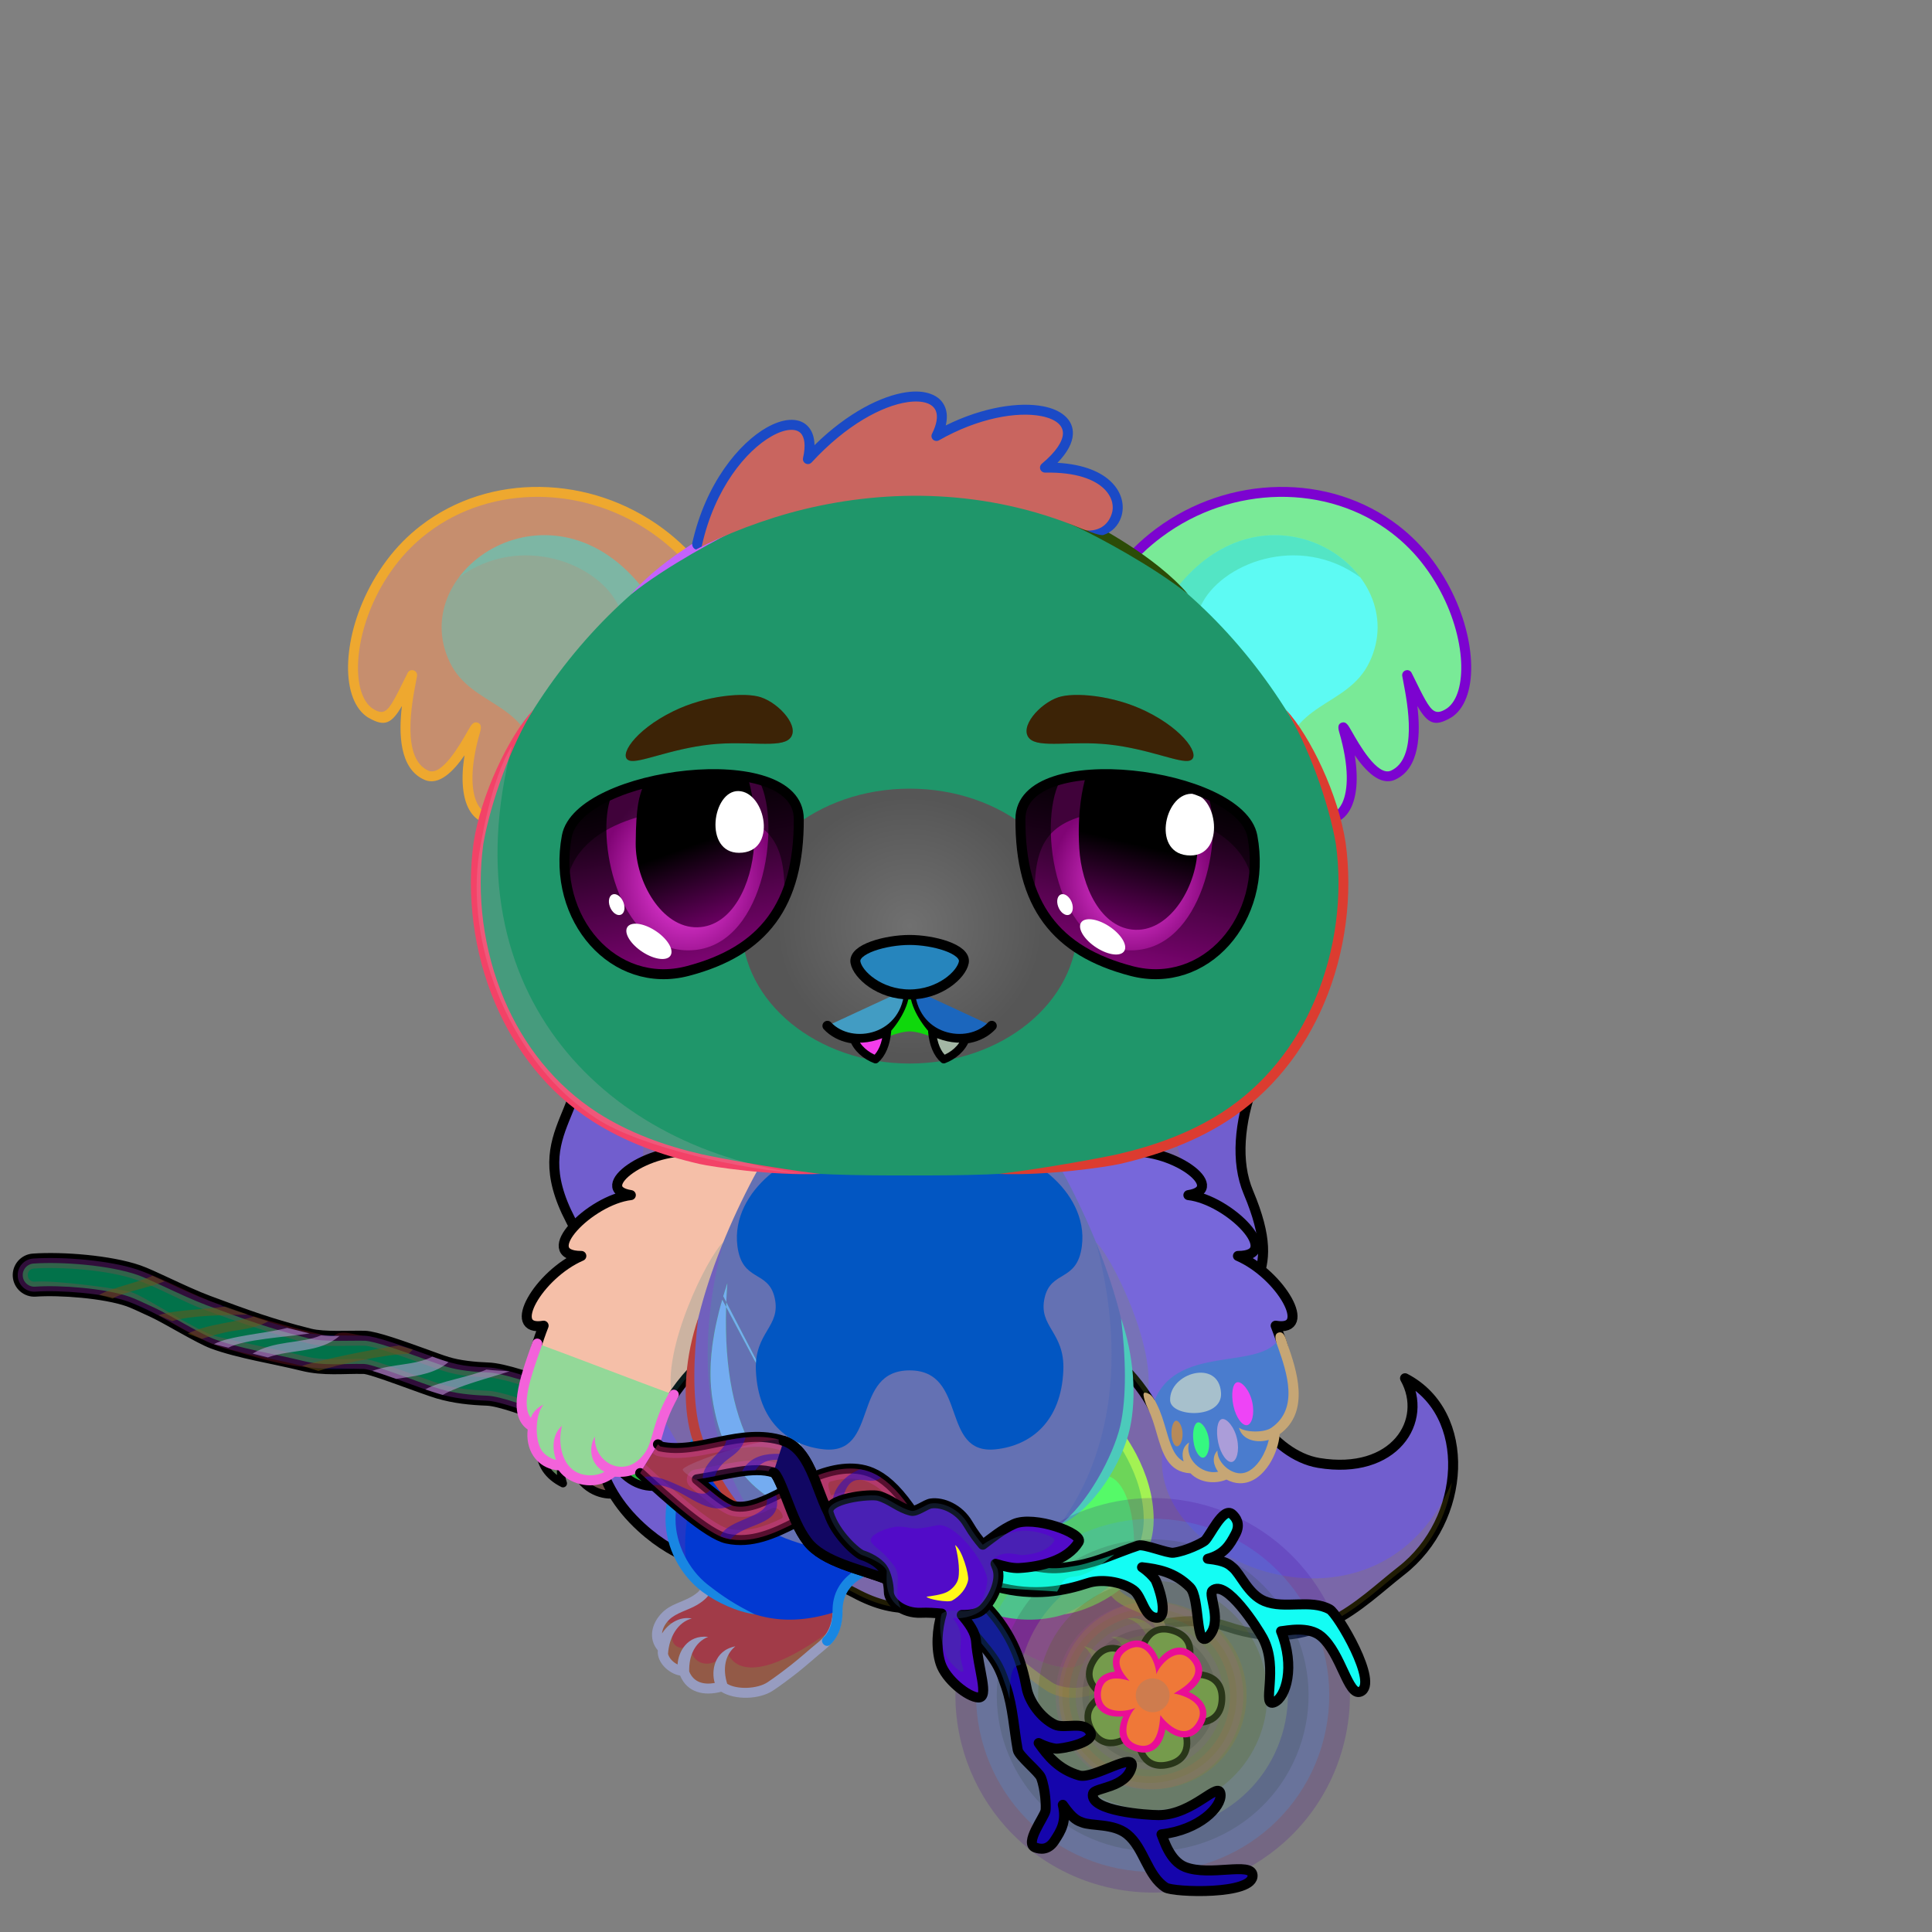 <svg xmlns="http://www.w3.org/2000/svg" xmlns:xlink="http://www.w3.org/1999/xlink" style="shape-rendering:geometricPrecision; text-rendering:geometricPrecision; image-rendering:optimizeQuality; fill-rule:evenodd; clip-rule:evenodd" version="1.1" viewBox="0 0 29000 29000" xml:space="preserve"><rect x="0" y="0" width="29000" height="29000" fill="#808080" stroke="none"/><defs><style type="text/css">.HairBack-Bear2fil14 {fill:black;fill-opacity:0.2}
.HairBack-Bear2fil431 {fill:url(#HairBack-Bear2id274)}
.HairBack-Bear2str0 {stroke:black;stroke-width:150;stroke-linecap:round;stroke-linejoin:round}
.Tail-Bear0fil22 {fill:none}
.RightFoot-Bear0fil35 {fill:#707070}
.RightFoot-Bear0fil14 {fill:black;fill-opacity:0.2}
.RightFoot-Bear0fil32 {fill:black;fill-rule:nonzero}
.RightLeg-Bear0fil437 {fill:url(#RightLeg-Bear0id151)}
.RightLeg-Bear0fil14 {fill:black;fill-opacity:0.2}
.RightLeg-Bear0fil32 {fill:black;fill-rule:nonzero}
.LeftFoot-Bear0fil35 {fill:#707070}
.LeftFoot-Bear0fil14 {fill:black;fill-opacity:0.2}
.LeftFoot-Bear0fil32 {fill:black;fill-rule:nonzero}
.LeftLeg-Bear0fil447 {fill:url(#LeftLeg-Bear0id520)}
.LeftLeg-Bear0fil14 {fill:black;fill-opacity:0.2}
.LeftLeg-Bear0fil32 {fill:black;fill-rule:nonzero}
.RightHand-Bear5fil14 {fill:black;fill-opacity:0.2}
.RightHand-Bear5fil456 {fill:url(#RightHand-Bear5id75)}
.RightHand-Bear5str10 {stroke:#2B2A29;stroke-width:20}
.RightHand-Bear5fil22 {fill:none}
.RightHand-Bear5str0 {stroke:black;stroke-width:150;stroke-linecap:round;stroke-linejoin:round}
.RightPaw-Bear0fil457 {fill:#565656}
.RightPaw-Bear0fil32 {fill:black;fill-rule:nonzero}
.RightPaw-Bear0fil458 {fill:#A16A6A}
.LeftHand-Bear5fil469 {fill:url(#LeftHand-Bear5id76)}
.LeftHand-Bear5fil14 {fill:black;fill-opacity:0.2}
.LeftHand-Bear5fil22 {fill:none}
.LeftHand-Bear5str0 {stroke:black;stroke-width:150;stroke-linecap:round;stroke-linejoin:round}
.Body-Bear5fil476 {fill:url(#Body-Bear5id267)}
.Body-Bear5fil14 {fill:black;fill-opacity:0.2}
.Body-Bear5fil32 {fill:black;fill-rule:nonzero}
.Body-Bear5fil22 {fill:none}
.Body-Bear5fil482 {fill:url(#Body-Bear5id211)}
.Ears-Bear7fil507 {fill:url(#Ears-Bear7id967)}
.Ears-Bear7fil32 {fill:black;fill-rule:nonzero}
.Ears-Bear7fil508 {fill:url(#Ears-Bear7id1015)}
.Ears-Bear7fil14 {fill:black;fill-opacity:0.2}
.Ears-Bear7fil509 {fill:url(#Ears-Bear7id125)}
.Ears-Bear7fil510 {fill:url(#Ears-Bear7id176)}
.Head-Bear2fil515 {fill:url(#Head-Bear2id233)}
.Head-Bear2fil32 {fill:black;fill-rule:nonzero}
.Head-Bear2fil14 {fill:black;fill-opacity:0.2}
.Head-Bear2fil516 {fill:url(#Head-Bear2id1046)}
.Mouth-Bear5fil100 {fill:black}
.Mouth-Bear5fil22 {fill:none}
.Mouth-Bear5str0 {stroke:black;stroke-width:150;stroke-linecap:round;stroke-linejoin:round}
.Mouth-Bear5fil152 {fill:white}
.Mouth-Bear5str9 {stroke:black;stroke-width:120;stroke-linecap:round;stroke-linejoin:round}
.Eyes-Bear6fil558 {fill:url(#Eyes-Bear6id908)}
.Eyes-Bear6fil559 {fill:url(#Eyes-Bear6id1060)}
.Eyes-Bear6fil560 {fill:url(#Eyes-Bear6id574)}
.Eyes-Bear6fil152 {fill:white}
.Eyes-Bear6fil157 {fill:black;fill-opacity:0.502}
.Eyes-Bear6fil561 {fill:url(#Eyes-Bear6id909)}
.Eyes-Bear6fil562 {fill:url(#Eyes-Bear6id1063)}
.Eyes-Bear6fil563 {fill:url(#Eyes-Bear6id801)}
.Eyes-Bear6fil155 {fill:#4b2c08}
.Eyes-Bear6fil14 {fill:black;fill-opacity:0.2}
.Eyes-Bear6fil22 {fill:none}
.Eyes-Bear6str4 {stroke:black;stroke-width:150}
.Moustache-Bear0fil22 {fill:none}
.Nose-Bear0fil598 {fill:url(#Nose-Bear0id451)}
.Nose-Bear0str0 {stroke:black;stroke-width:150;stroke-linecap:round;stroke-linejoin:round}
.Hair-Bear4fil602 {fill:url(#Hair-Bear4id957)}
.Hair-Bear4fil32 {fill:black;fill-rule:nonzero}
.LeftPawWeapon-Bear4fil0 {fill:#565656}
.LeftPawWeapon-Bear4fil1 {fill:black;fill-rule:nonzero}
.LeftPawWeapon-Bear4fil4 {fill:url(#LeftPawWeapon-Bear4id4)}
.LeftPawWeapon-Bear4str0 {stroke:black;stroke-width:120;stroke-linecap:round;stroke-linejoin:round}
.LeftPawWeapon-Bear4fil5 {fill:url(#LeftPawWeapon-Bear4id3)}
.LeftPawWeapon-Bear4fil6 {fill:url(#LeftPawWeapon-Bear4id2)}
.WeaponOstaraBack-Bigfil0 {fill:black;fill-opacity:0.302}
.WeaponOstaraBack-Bigfil445 {fill:black;fill-opacity:0.2}
.WeaponOstaraBack-Bigfil280 {fill:black;fill-opacity:0.502}
.WeaponOstaraBack-Bigfil854 {fill:url(#WeaponOstaraBack-Bigid187)}
.WeaponOstaraBack-Bigstr0 {stroke:black;stroke-width:150;stroke-linecap:round;stroke-linejoin:round;stroke-miterlimit:2.613}
.WeaponOstara-Bigfil446 {fill:#B1F2B9;fill-opacity:0.2}
.WeaponOstara-Bigfil447 {fill:#DBFFE0;fill-opacity:0.102}
.WeaponOstara-Bigfil855 {fill:url(#WeaponOstara-Bigid994)}
.WeaponOstara-Bigfil449 {fill:#47472A;fill-opacity:0.502}
.WeaponOstara-Bigfil856 {fill:url(#WeaponOstara-Bigid1205)}
.WeaponOstara-Bigfil451 {fill:#DBA773;fill-rule:nonzero}
.WeaponOstara-Bigfil857 {fill:url(#WeaponOstara-Bigid975)}
.WeaponOstara-Bigfil280 {fill:black;fill-opacity:0.502}
.WeaponOstara-Bigfil860 {fill:url(#WeaponOstara-Bigid448)}
.WeaponOstara-Bigfil0 {fill:black;fill-opacity:0.302}
.WeaponOstara-Bigfil445 {fill:black;fill-opacity:0.2}
.WeaponOstara-Bigfil862 {fill:url(#WeaponOstara-Bigid1233);fill-rule:nonzero}
.WeaponOstara-Bigfil29 {fill:none}
.WeaponOstara-Bigstr10 {stroke:#293619;stroke-width:100;stroke-linecap:round;stroke-linejoin:round;stroke-miterlimit:22.926}
.WeaponOstara-Bigfil858 {fill:url(#WeaponOstara-Bigid841)}
.WeaponOstara-Bigstr4 {stroke:black;stroke-width:150;stroke-linecap:round;stroke-linejoin:round;stroke-miterlimit:22.926}
.WeaponOstara-Bigfil859 {fill:url(#WeaponOstara-Bigid526)}
.WeaponOstara-Bigfil861 {fill:url(#WeaponOstara-Bigid515)}
</style><linearGradient gradientUnits="userSpaceOnUse" id="HairBack-Bear2id274" x1="15066" x2="15066" xlink:href="#HairBack-Bear2id1" y1="24545.6" y2="14683">
  </linearGradient><linearGradient gradientUnits="objectBoundingBox" id="RightLeg-Bear0id151" x1="50%" x2="50%" xlink:href="#RightLeg-Bear0id150" y1="100%" y2="0%">
  </linearGradient><linearGradient gradientUnits="objectBoundingBox" id="LeftLeg-Bear0id520" x1="50%" x2="50%" xlink:href="#LeftLeg-Bear0id150" y1="100%" y2="0%">
  </linearGradient><linearGradient gradientUnits="userSpaceOnUse" id="RightHand-Bear5id75" x1="17042.3" x2="17994.1" y1="17293.3" y2="21110.7">
   <stop offset="0" style="stop-opacity:1; stop-color:#302e2e"/>
   <stop offset="0.078" style="stop-opacity:1; stop-color:#302e2e"/>
   <stop offset="0.769" style="stop-opacity:1; stop-color:#565656"/>
   <stop offset="1" style="stop-opacity:1; stop-color:#565656"/>
  </linearGradient><linearGradient gradientUnits="userSpaceOnUse" id="LeftHand-Bear5id76" x1="10265.3" x2="9313.56" xlink:href="#LeftHand-Bear5id75" y1="17293.3" y2="21110.7">
  </linearGradient><linearGradient gradientUnits="objectBoundingBox" id="Body-Bear5id267" x1="50%" x2="50%" xlink:href="#Body-Bear5id266" y1="0%" y2="100%">
  </linearGradient><linearGradient gradientUnits="userSpaceOnUse" id="Body-Bear5id211" x1="13653.8" x2="13653.8" y1="17305.4" y2="21758.8">
   <stop offset="0" style="stop-opacity:1; stop-color:#f2e6e6"/>
   <stop offset="0.722" style="stop-opacity:1; stop-color:#ffffff"/>
   <stop offset="1" style="stop-opacity:1; stop-color:#ffffff"/>
  </linearGradient><linearGradient gradientUnits="userSpaceOnUse" id="Ears-Bear7id967" x1="6057.31" x2="9771.49" xlink:href="#Ears-Bear7id18" y1="8147.24" y2="11520.9">
  </linearGradient><linearGradient gradientUnits="userSpaceOnUse" id="Ears-Bear7id1015" x1="6992.88" x2="9313.72" xlink:href="#Ears-Bear7id67" y1="8654.53" y2="10917">
  </linearGradient><linearGradient gradientUnits="userSpaceOnUse" id="Ears-Bear7id125" x1="20994.5" x2="17792" xlink:href="#Ears-Bear7id18" y1="7925.71" y2="11742.4">
  </linearGradient><linearGradient gradientUnits="userSpaceOnUse" id="Ears-Bear7id176" x1="20194.5" x2="18114.2" xlink:href="#Ears-Bear7id67" y1="8478.07" y2="11093.5">
  </linearGradient><linearGradient gradientUnits="userSpaceOnUse" id="Head-Bear2id233" x1="13653.8" x2="13653.8" y1="7273.2" y2="17643.8">
   <stop offset="0" style="stop-opacity:1; stop-color:#707070"/>
   <stop offset="0.42" style="stop-opacity:1; stop-color:#565656"/>
   <stop offset="0.831" style="stop-opacity:1; stop-color:#565656"/>
   <stop offset="1" style="stop-opacity:1; stop-color:#302e2e"/>
  </linearGradient><radialGradient cx="13653.8" cy="13901.2" fx="13653.8" fy="13901.2" gradientTransform="matrix(1 -0 -0 0.972 0 389)" gradientUnits="userSpaceOnUse" id="Head-Bear2id1046" r="1996.08">
   <stop offset="0" style="stop-opacity:1; stop-color:#707070"/>
   <stop offset="1" style="stop-opacity:1; stop-color:#565656"/>
  </radialGradient><linearGradient gradientUnits="userSpaceOnUse" id="Eyes-Bear6id908" x1="10531.3" x2="9931.56" xlink:href="#Eyes-Bear6id27" y1="14554.5" y2="11688.7">
  </linearGradient><radialGradient cx="10318" cy="13226.9" fx="10318" fy="13226.9" gradientTransform="matrix(0.869 -0 -0 1 1353 0)" gradientUnits="userSpaceOnUse" id="Eyes-Bear6id1060" r="1488.87" xlink:href="#Eyes-Bear6id1039">
  </radialGradient><linearGradient gradientUnits="userSpaceOnUse" id="Eyes-Bear6id574" x1="10068.2" x2="10800" xlink:href="#Eyes-Bear6id384" y1="11770.4" y2="13796.7">
  </linearGradient><linearGradient gradientUnits="userSpaceOnUse" id="Eyes-Bear6id909" x1="16776.4" x2="17376.1" xlink:href="#Eyes-Bear6id27" y1="14554.5" y2="11688.7">
  </linearGradient><radialGradient cx="16989.7" cy="13226.9" fx="16989.7" fy="13226.9" gradientTransform="matrix(-0.937 -0 -0 1 32910 0)" gradientUnits="userSpaceOnUse" id="Eyes-Bear6id1063" r="1298.39" xlink:href="#Eyes-Bear6id1039">
  </radialGradient><linearGradient gradientUnits="userSpaceOnUse" id="Eyes-Bear6id801" x1="17342.6" x2="16826.6" xlink:href="#Eyes-Bear6id384" y1="11702.5" y2="13886.9">
  </linearGradient><linearGradient gradientUnits="userSpaceOnUse" id="Nose-Bear0id451" x1="13653.8" x2="13653.8" y1="14108.6" y2="14926.9">
   <stop offset="0" style="stop-opacity:1; stop-color:#FFCCCC"/>
   <stop offset="1" style="stop-opacity:1; stop-color:#453F2C"/>
  </linearGradient><linearGradient gradientUnits="userSpaceOnUse" id="Hair-Bear4id957" x1="13557.1" x2="13668.1" xlink:href="#Hair-Bear4id49" y1="5817.31" y2="8382.55">
  </linearGradient><linearGradient gradientUnits="userSpaceOnUse" id="LeftPawWeapon-Bear4id4" x1="9291.61" x2="9745.29" xlink:href="#LeftPawWeapon-Bear4id2" y1="21737.2" y2="22291.2">
  </linearGradient><linearGradient gradientUnits="userSpaceOnUse" id="LeftPawWeapon-Bear4id3" x1="8756.72" x2="9051.56" xlink:href="#LeftPawWeapon-Bear4id2" y1="21885.6" y2="22429.5">
  </linearGradient><linearGradient gradientUnits="userSpaceOnUse" id="WeaponOstaraBack-Bigid187" x1="3325.51" x2="6889.18" xlink:href="#WeaponOstaraBack-Bigid10" y1="18094.04" y2="22961.83">
  </linearGradient><radialGradient cx="17335.02" cy="25477.47" fx="17335.02" fy="25477.47" gradientTransform="matrix(-0.036 1.041 -1.02 -0.035 43928 8315)" gradientUnits="userSpaceOnUse" id="WeaponOstara-Bigid994" r="982.41" xlink:href="#WeaponOstara-Bigid991">
  </radialGradient><radialGradient cx="17329.53" cy="25465.17" fx="17329.53" fy="25465.17" gradientTransform="matrix(-0.755 1.211 -1.185 -0.74 60602 23317)" gradientUnits="userSpaceOnUse" id="WeaponOstara-Bigid1205" r="570.18" xlink:href="#WeaponOstara-Bigid1192">
  </radialGradient><radialGradient cx="17302.06" cy="25447.24" fx="17302.06" fy="25447.24" gradientTransform="matrix(-0.735 1.178 -1.178 -0.735 60001 23770)" gradientUnits="userSpaceOnUse" id="WeaponOstara-Bigid975" r="182.91" xlink:href="#WeaponOstara-Bigid931">
  </radialGradient><linearGradient gradientUnits="userSpaceOnUse" id="WeaponOstara-Bigid448" x1="10558.3" x2="12781.63" xlink:href="#WeaponOstara-Bigid10" y1="21569.5" y2="23805.03">
  </linearGradient><linearGradient gradientUnits="userSpaceOnUse" id="WeaponOstara-Bigid1233" x1="14036.55" x2="14531.96" y1="23544.76" y2="23724.77">
   <stop offset="0" style="stop-opacity:1; stop-color:#754921"/>
   <stop offset="1" style="stop-opacity:1; stop-color:#9F7248"/>
  </linearGradient><linearGradient gradientUnits="userSpaceOnUse" id="WeaponOstara-Bigid841" x1="14337.9" x2="18693.41" xlink:href="#WeaponOstara-Bigid51" y1="24819.09" y2="27822.06">
  </linearGradient><linearGradient gradientUnits="userSpaceOnUse" id="WeaponOstara-Bigid526" x1="15361.78" x2="20085.73" xlink:href="#WeaponOstara-Bigid51" y1="23070.27" y2="25451.98">
  </linearGradient><linearGradient gradientUnits="userSpaceOnUse" id="WeaponOstara-Bigid515" x1="12460.14" x2="15608.64" xlink:href="#WeaponOstara-Bigid51" y1="22868.04" y2="24779.09">
  </linearGradient><linearGradient gradientUnits="userSpaceOnUse" id="HairBack-Bear2id1" x1="19686.9" x2="19686.9" y1="18541.7" y2="13821.1">
   <stop offset="0" style="stop-opacity:1; stop-color:#f3f3f3"/>
   <stop offset="0.18" style="stop-opacity:1; stop-color:#f3f3f3"/>
   <stop offset="1" style="stop-opacity:1; stop-color:#d9c3c3"/>
  </linearGradient><linearGradient gradientUnits="userSpaceOnUse" id="RightLeg-Bear0id150" x1="15526.7" x2="15526.7" y1="24311.8" y2="20742.8">
   <stop offset="0" style="stop-opacity:1; stop-color:#707070"/>
   <stop offset="0.278" style="stop-opacity:1; stop-color:#707070"/>
   <stop offset="1" style="stop-opacity:1; stop-color:#565656"/>
  </linearGradient><linearGradient gradientUnits="userSpaceOnUse" id="LeftLeg-Bear0id150" x1="15526.7" x2="15526.7" y1="24311.8" y2="20742.8">
   <stop offset="0" style="stop-opacity:1; stop-color:#707070"/>
   <stop offset="0.278" style="stop-opacity:1; stop-color:#707070"/>
   <stop offset="1" style="stop-opacity:1; stop-color:#565656"/>
  </linearGradient><linearGradient gradientUnits="userSpaceOnUse" id="LeftHand-Bear5id75" x1="17042.3" x2="17994.1" y1="17293.3" y2="21110.7">
   <stop offset="0" style="stop-opacity:1; stop-color:#302e2e"/>
   <stop offset="0.078" style="stop-opacity:1; stop-color:#302e2e"/>
   <stop offset="0.769" style="stop-opacity:1; stop-color:#565656"/>
   <stop offset="1" style="stop-opacity:1; stop-color:#565656"/>
  </linearGradient><linearGradient gradientUnits="userSpaceOnUse" id="Body-Bear5id266" x1="13653.8" x2="13653.8" y1="17442" y2="23250.9">
   <stop offset="0" style="stop-opacity:1; stop-color:#302e2e"/>
   <stop offset="0.059" style="stop-opacity:1; stop-color:#302e2e"/>
   <stop offset="0.529" style="stop-opacity:1; stop-color:#565656"/>
   <stop offset="1" style="stop-opacity:1; stop-color:#707070"/>
  </linearGradient><linearGradient gradientUnits="userSpaceOnUse" id="Ears-Bear7id18" x1="10235.1" x2="10235.1" y1="19681.2" y2="17649.5">
   <stop offset="0" style="stop-opacity:1; stop-color:#704718"/>
   <stop offset="1" style="stop-opacity:1; stop-color:#4b2c08"/>
  </linearGradient><linearGradient gradientUnits="userSpaceOnUse" id="Ears-Bear7id67" x1="19243.1" x2="17345.7" y1="8365.42" y2="10750.8">
   <stop offset="0" style="stop-opacity:1; stop-color:#F2E6E6"/>
   <stop offset="1" style="stop-opacity:1; stop-color:#B58383"/>
  </linearGradient><linearGradient gradientUnits="userSpaceOnUse" id="Eyes-Bear6id27" x1="16937.6" x2="16937.6" y1="14961.3" y2="11448.6">
   <stop offset="0" style="stop-opacity:1; stop-color:#800475"/>
   <stop offset="1" style="stop-opacity:1; stop-color:black"/>
  </linearGradient><radialGradient cx="50%" cy="50%" fx="50%" fy="50%" gradientUnits="objectBoundingBox" id="Eyes-Bear6id1039" r="50%">
   <stop offset="0" style="stop-opacity:1; stop-color:#ff48f0"/>
   <stop offset="1" style="stop-opacity:1; stop-color:#800475"/>
  </radialGradient><linearGradient gradientUnits="userSpaceOnUse" id="Eyes-Bear6id384" x1="16417.8" x2="16417.8" y1="11784.3" y2="14068.5">
   <stop offset="0" style="stop-opacity:1; stop-color:black"/>
   <stop offset="0.45" style="stop-opacity:1; stop-color:black"/>
   <stop offset="1" style="stop-opacity:1; stop-color:#66005e"/>
  </linearGradient><linearGradient gradientUnits="userSpaceOnUse" id="Hair-Bear4id49" x1="13715.8" x2="13715.8" y1="6802.99" y2="8218.57">
   <stop offset="0" style="stop-opacity:1; stop-color:#d9c3c3"/>
   <stop offset="1" style="stop-opacity:1; stop-color:#f3f3f3"/>
  </linearGradient><linearGradient gradientUnits="userSpaceOnUse" id="LeftPawWeapon-Bear4id2" x1="8252.48" x2="8396.62" y1="21721.4" y2="22238">
   <stop offset="0" style="stop-opacity:1; stop-color:#F2C977"/>
   <stop offset="1" style="stop-opacity:1; stop-color:white"/>
  </linearGradient><linearGradient gradientUnits="userSpaceOnUse" id="WeaponOstaraBack-Bigid10" x1="10381.28" x2="12443.56" y1="21480.25" y2="23865.17">
   <stop offset="0" style="stop-opacity:1; stop-color:#8F5621"/>
   <stop offset="0.271" style="stop-opacity:1; stop-color:#7B522B"/>
   <stop offset="0.49" style="stop-opacity:1; stop-color:#AD7D51"/>
   <stop offset="1" style="stop-opacity:1; stop-color:#8D5B2C"/>
  </linearGradient><radialGradient cx="16709.98" cy="25058.95" fx="16709.98" fy="25058.95" gradientTransform="matrix(-0.034 1.041 -1.02 -0.034 42830 8497)" gradientUnits="userSpaceOnUse" id="WeaponOstara-Bigid991" r="849.21">
   <stop offset="0" style="stop-opacity:1; stop-color:#FF9E59"/>
   <stop offset="1" style="stop-opacity:1; stop-color:#A2B541"/>
  </radialGradient><radialGradient cx="16871.64" cy="25839.01" fx="16871.64" fy="25839.01" gradientTransform="matrix(-0.86 1.185 -1.16 -0.842 61364 27589)" gradientUnits="userSpaceOnUse" id="WeaponOstara-Bigid1192" r="555.62">
   <stop offset="0" style="stop-opacity:1; stop-color:#F7AF7B"/>
   <stop offset="0.588" style="stop-opacity:1; stop-color:#FFEFBD"/>
   <stop offset="1" style="stop-opacity:1; stop-color:#FFEAC9"/>
  </radialGradient><radialGradient cx="16838.68" cy="25818.13" fx="16838.68" fy="25818.13" gradientTransform="matrix(-0.815 1.124 -1.124 -0.815 59593 27942)" gradientUnits="userSpaceOnUse" id="WeaponOstara-Bigid931" r="182.9">
   <stop offset="0" style="stop-opacity:1; stop-color:#FFC369"/>
   <stop offset="1" style="stop-opacity:1; stop-color:#DC9748"/>
  </radialGradient><linearGradient gradientUnits="userSpaceOnUse" id="WeaponOstara-Bigid10" x1="10381.28" x2="12443.56" y1="21480.25" y2="23865.17">
   <stop offset="0" style="stop-opacity:1; stop-color:#8F5621"/>
   <stop offset="0.271" style="stop-opacity:1; stop-color:#7B522B"/>
   <stop offset="0.49" style="stop-opacity:1; stop-color:#AD7D51"/>
   <stop offset="1" style="stop-opacity:1; stop-color:#8D5B2C"/>
  </linearGradient><linearGradient gradientUnits="userSpaceOnUse" id="WeaponOstara-Bigid51" x1="14149.4" x2="14240.43" y1="19888.38" y2="19162.9">
   <stop offset="0" style="stop-opacity:1; stop-color:#8F5621"/>
   <stop offset="0.231" style="stop-opacity:1; stop-color:#7B522B"/>
   <stop offset="0.639" style="stop-opacity:1; stop-color:#AD7D51"/>
   <stop offset="1" style="stop-opacity:1; stop-color:#8D5B2C"/>
  </linearGradient></defs><g id="HairBack-Bear2">
 <animateTransform additive="sum" attributeName="transform" dur="10" repeatCount="indefinite" type="translate" values="0;0 200;0;0 200;0;0 200;0;0 200;0"/>
  <path class="HairBack-Bear2fil431 HairBack-Bear2str0" d="M8677 15254c345,1454 -849,1645 -113,3059 889,1708 -359,3310 1061,4611 1109,1017 2319,505 3198,984 1391,757 1726,-695 2937,371 763,673 1643,-207 2668,139 1296,437 1974,-348 2606,-840 977,-759 1077,-2360 56,-2890 359,638 -157,1459 -1295,1271 -707,-118 -1279,-1038 -1263,-1612 31,-1125 793,-1056 207,-2449 -390,-925 240,-2359 1050,-3214 -362,-19 -13775,301 -11112,570z" style="fill:#715ece"/>
  <path class="HairBack-Bear2fil14" d="M11864 23667c346,33 670,84 959,241 1391,757 1726,-695 2937,371 763,673 1643,-207 2668,139 1296,437 1974,-348 2606,-840 429,-333 689,-829 759,-1325 -1214,2816 -5198,950 -4191,-931 1694,-3163 -742,-3425 278,-5658 -2831,145 -5662,289 -8493,433 937,1617 -946,2560 703,5428 464,807 1130,1465 1774,2142z" style="fill:#a48e14"/>
 </g><g id="Tail-Bear0">
  <rect class="Tail-Bear0fil22" height="1129" width="1129" x="13089" y="21055"/>
 </g><g id="RightFoot-Bear0">
  <path class="RightFoot-Bear0fil35" d="M17045 25080c-66,213 -260,328 -578,232 -82,82 -466,170 -720,2 -241,-159 -607,-457 -720,-564 -96,-91 -335,-220 -291,-565 777,87 1299,173 1927,-306 18,146 320,205 479,267 233,89 426,392 211,604 42,135 -122,330 -308,330z" style="fill:#b3098c"/>
  <path class="RightFoot-Bear0fil14" d="M16490 25327c320,133 480,-45 565,-254 204,-15 307,-138 301,-308 28,-45 52,-79 86,-174 31,-139 -54,-325 -125,-351 31,144 -137,125 -191,129 232,292 -30,451 -178,321 -4,299 -321,400 -555,107 -111,282 -514,451 -1612,-364 1095,1261 1346,941 1709,894z" style="fill:#4bc30a"/>
  <path class="RightFoot-Bear0fil32" d="M16963 25089c-68,167 -221,202 -384,173 53,-171 15,-486 -309,-550 160,131 191,345 122,563 -153,91 -454,76 -604,-23 -105,-69 -235,-166 -357,-262 -142,-112 -270,-229 -408,-342 -98,-80 -205,-212 -213,-454 5,-41 -24,-78 -65,-83 -41,-5 -84,23 -83,65 7,344 143,486 266,587 138,114 267,232 411,345 124,97 257,197 366,269 205,135 567,145 776,17 252,66 509,18 618,-243 169,-27 352,-197 334,-378 149,-177 94,-405 -60,-562 -136,-138 -294,-154 -454,-250 -66,-40 -120,-83 -125,-121l-137 73c20,64 119,137 185,176 138,83 316,117 424,227 53,54 98,127 105,203 -87,-137 -253,-261 -447,-225 213,57 340,284 356,532 -17,67 -81,130 -143,158 -9,-180 -141,-449 -459,-414 197,78 290,282 285,519z" style="fill:#c59440"/>
 </g><g id="LeftFoot-Bear0">
  <path class="LeftFoot-Bear0fil35" d="M10263 25080c66,213 260,328 578,232 82,82 466,170 720,2 241,-159 607,-457 719,-564 96,-91 336,-220 292,-565 -777,87 -1299,173 -1927,-306 -19,146 -321,205 -479,267 -233,89 -427,392 -211,604 -42,135 121,330 308,330z" style="fill:#a13b48"/>
  <path class="LeftFoot-Bear0fil14" d="M10817 25327c-320,133 -479,-45 -565,-254 -203,-15 -307,-138 -301,-308 -27,-45 -52,-79 -85,-174 -32,-139 54,-325 124,-351 -30,144 137,125 192,129 -233,292 29,451 178,321 4,299 321,400 554,107 112,282 515,451 1613,-364 -1095,1261 -1346,941 -1710,894z" style="fill:#5adb44"/>
  <path class="LeftFoot-Bear0fil32" d="M10345 25089c68,167 220,202 384,173 -54,-171 -16,-486 309,-550 -160,131 -191,345 -122,563 153,91 454,76 604,-23 104,-69 234,-166 356,-262 143,-112 271,-229 409,-342 97,-80 205,-212 213,-454 -5,-41 24,-78 65,-83 41,-5 84,23 83,65 -7,344 -143,486 -266,587 -139,114 -268,232 -411,345 -124,97 -258,197 -367,269 -205,135 -567,145 -776,17 -251,66 -509,18 -617,-243 -169,-27 -352,-197 -335,-378 -149,-177 -93,-405 61,-562 136,-138 294,-154 454,-250 66,-40 120,-83 125,-121l137 73c-20,64 -120,137 -185,176 -139,83 -316,117 -425,227 -53,54 -97,127 -104,203 86,-137 252,-261 447,-225 -213,57 -341,284 -357,532 18,67 82,130 144,158 8,-180 141,-449 459,-414 -197,78 -291,282 -285,519z" style="fill:#979cc0"/>
 </g><g id="RightLeg-Bear0">
  <path class="RightLeg-Bear0fil437" d="M13654 20747c651,0 2263,-52 2620,230 303,239 971,977 969,1838 -2,444 -257,819 -524,1020 -578,425 -1151,626 -1983,350 7,-583 -643,-742 -1082,-749l0 -2689z" style="fill:#55fa68"/>
  <path class="RightLeg-Bear0fil14" d="M16988 23561c110,-131 245,-442 245,-600 2,-776 -323,-1481 -652,-1782 -248,370 -56,940 55,979 367,105 445,994 352,1403z" style="fill:#cd4520"/>
  <path class="RightLeg-Bear0fil32" d="M16690 23782c-238,187 -417,303 -711,449 260,-35 573,-178 785,-337 332,-249 552,-662 553,-1079 1,-360 -110,-698 -263,-990 -227,-429 -547,-760 -734,-907 -32,-26 -79,-20 -105,12 -25,33 -20,80 13,105 175,139 478,451 693,860 144,273 248,587 247,920 -1,358 -198,746 -478,967zm-1745 794c71,68 -33,176 -104,108 -135,-130 -182,-317 -180,-500 3,-218 -99,-369 -246,-471 -213,-147 -519,-198 -761,-203l0 -149 1 0c265,5 604,62 845,229 186,129 314,320 310,596 -1,139 31,290 135,390z" style="fill:#a3f253"/>
 </g><g id="LeftLeg-Bear0">
  <path class="LeftLeg-Bear0fil447" d="M13654 20747c-651,0 -2264,-52 -2620,230 -303,239 -971,977 -969,1838 1,444 256,819 524,1020 578,425 1150,626 1983,350 -7,-583 642,-742 1082,-749l0 -2689z" style="fill:#0239d2"/>
  <path class="LeftLeg-Bear0fil14" d="M10320 23561c-110,-131 -245,-442 -245,-600 -3,-776 323,-1481 652,-1782 248,370 56,940 -56,979 -366,105 -444,994 -351,1403z" style="fill:#9c2d97"/>
  <path class="LeftLeg-Bear0fil32" d="M10618 23782c238,187 417,303 711,449 -260,-35 -573,-178 -785,-337 -332,-249 -552,-662 -554,-1079 -1,-360 110,-698 264,-990 226,-429 547,-760 734,-907 32,-26 79,-20 104,12 26,33 20,80 -12,105 -175,139 -478,451 -694,860 -143,273 -247,587 -246,920 1,358 198,746 478,967zm1745 794c-71,68 32,176 103,108 135,-130 183,-317 181,-500 -3,-218 98,-369 246,-471 212,-147 519,-198 761,-203l0 -149 -1 0c-265,5 -604,62 -845,229 -186,129 -314,320 -311,596 2,139 -31,290 -134,390z" style="fill:#1886e2"/>
 </g><g id="RightHand-Bear5">
 <animateTransform additive="sum" attributeName="transform" dur="10" repeatCount="indefinite" type="translate" values="0;0 200;0;0 200;0;0 200;0;0 200;0"/>
  <path class="RightHand-Bear5fil456 RightHand-Bear5str10" d="M16111 17210c248,-30 492,3 728,83 741,-100 1607,552 999,646 614,70 1439,914 744,913 643,278 1142,1146 566,1047 46,117 84,228 114,332 160,558 -1806,1220 -1964,882 -68,-147 -295,-477 -571,-705 -149,-820 -321,-1468 -1092,-3106 169,-47 290,-69 476,-92z" style="fill:#694206"/>
  <path class="RightHand-Bear5fil22 RightHand-Bear5str0" d="M16111 17210c248,-30 492,3 728,83 741,-100 1607,552 999,646 614,70 1439,914 744,913 643,278 1142,1146 566,1047 46,117 84,228 114,332 160,558 -1806,1220 -1964,882 -68,-147 -295,-477 -571,-705 -149,-820 -321,-1468 -1092,-3106 169,-47 290,-69 476,-92z" style="fill:#7767da"/>
  <path class="RightHand-Bear5fil14" d="M17217 20971c-131,-206 -302,-406 -490,-563 -50,-606 -203,-1164 -276,-1762 236,212 930,1618 766,2325z" style="fill:#7ca42e"/>
 </g><g id="LeftHand-Bear5">
 <animateTransform additive="sum" attributeName="transform" dur="10" repeatCount="indefinite" type="translate" values="0;0 200;0;0 200;0;0 200;0;0 200;0"/>
  <path class="LeftHand-Bear5fil469" d="M11197 17210c-249,-30 -493,3 -728,83 -742,-100 -1608,552 -1000,646 -613,70 -1439,914 -743,913 -643,278 -1142,1146 -566,1047 -46,117 -84,228 -114,332 -160,558 1806,1220 1963,882 69,-147 296,-477 571,-705 149,-820 322,-1468 1092,-3106 -168,-47 -290,-69 -475,-92z" style="fill:#b1965b"/>
  <path class="LeftHand-Bear5fil22 LeftHand-Bear5str0" d="M11197 17210c-249,-30 -493,3 -728,83 -742,-100 -1608,552 -1000,646 -613,70 -1439,914 -743,913 -643,278 -1142,1146 -566,1047 -46,117 -84,228 -114,332 -160,558 1806,1220 1963,882 69,-147 296,-477 571,-705 149,-820 322,-1468 1092,-3106 -168,-47 -290,-69 -475,-92z" style="fill:#f5bfa8"/>
  <path class="LeftHand-Bear5fil14" d="M10090 20971c132,-206 303,-406 490,-563 51,-606 203,-1164 276,-1762 -235,212 -929,1618 -766,2325z" style="fill:#2b8289"/>
 </g><g id="Body-Bear5">
 <animateTransform additive="sum" attributeName="transform" dur="10" repeatCount="indefinite" type="translate" values="0;0 200;0;0 200;0;0 200;0;0 200;0"/>
  <path class="Body-Bear5fil476" d="M13654 23351c1692,-3 2768,-307 3233,-1926 302,-1052 -330,-2764 -1019,-3983 -551,110 -1409,139 -2214,150 -806,-11 -1663,-40 -2215,-150 -688,1219 -1321,2931 -1018,3983 465,1619 1541,1923 3233,1926z" style="fill:#6471b3"/>
  <path class="Body-Bear5fil14" d="M11416 22901c-455,-288 -787,-750 -995,-1476 -211,-735 34,-1792 435,-2779 -591,2230 70,3628 560,4255z" style="fill:#a822e8"/>
  <path class="Body-Bear5fil32" d="M11416 22901c-539,-241 -960,-968 -1067,-1455 -108,-487 -59,-1102 131,-1659 -71,577 -87,1191 13,1618 104,444 495,1184 923,1496z" style="fill:#b83f3c"/>
  <path class="Body-Bear5fil22" d="M12621 22856c-1016,-156 -1749,-629 -1932,-1889 -2,-17 -5,-34 -7,-51l0 -4c-2,-16 -4,-32 -5,-48l-1 -7c-1,-15 -3,-31 -4,-46l0 -8c-2,-15 -3,-30 -3,-46l-1 -8c-1,-16 -1,-31 -2,-47l0 -6c-1,-17 -1,-34 -1,-51l0 -5c0,-17 0,-34 0,-50l0 -8c0,-15 0,-31 1,-47l0 -9c1,-15 1,-30 2,-46l0 -11c1,-14 2,-29 3,-44l1 -12c1,-15 2,-29 3,-44l1 -13c1,-15 3,-31 4,-46l2 -14c1,-15 3,-30 5,-44l1 -15c2,-14 4,-27 5,-41l3 -18c2,-13 3,-26 5,-39l3 -18c2,-12 4,-25 6,-38 1,-7 2,-14 4,-22 2,-12 4,-25 6,-37l4 -23c2,-11 4,-23 6,-34 2,-9 4,-18 6,-28 2,-10 4,-21 6,-32 2,-9 4,-18 6,-27 2,-11 4,-21 7,-32l6 -27c2,-11 4,-21 7,-31 3,-13 6,-25 9,-37l5 -21c3,-14 6,-27 9,-40l5 -18c4,-14 7,-28 11,-42l4 -15c4,-15 8,-30 12,-46l3 -8c4,-16 9,-33 14,-49l1 -7m15 -50l9 -28c5,-17 10,-34 15,-52l2 -5c6,-17 11,-34 17,-51l1 -6c6,-18 12,-36 18,-54l0 -1c-142,1971 409,3124 1703,3596" style="fill:#3cb957"/>
  <path class="Body-Bear5fil22" d="M12621 22856c-1016,-156 -1749,-629 -1932,-1889 -2,-17 -5,-34 -7,-51l0 -4c-2,-16 -4,-32 -5,-48l-1 -7c-1,-15 -3,-31 -4,-46l0 -8c-2,-15 -3,-30 -3,-46l-1 -8c-1,-16 -1,-31 -2,-47l0 -6c-1,-17 -1,-34 -1,-51l0 -5c0,-17 0,-34 0,-50l0 -8c0,-15 0,-31 1,-47l0 -9c1,-15 1,-30 2,-46l0 -11c1,-14 2,-29 3,-44l1 -12c1,-15 2,-29 3,-44l1 -13c1,-15 3,-31 4,-46l2 -14c1,-15 3,-30 5,-44l1 -15c2,-14 4,-27 5,-41l3 -18c2,-13 3,-26 5,-39l3 -18c2,-12 4,-25 6,-38 1,-7 2,-14 4,-22 2,-12 4,-25 6,-37l4 -23c2,-11 4,-23 6,-34 2,-9 4,-18 6,-28 2,-10 4,-21 6,-32 2,-9 4,-18 6,-27 2,-11 4,-21 7,-32l6 -27c2,-11 4,-21 7,-31 3,-13 6,-25 9,-37l5 -21c3,-14 6,-27 9,-40l5 -18c4,-14 7,-28 11,-42l4 -15c4,-15 8,-30 12,-46l3 -8c4,-16 9,-33 14,-49l1 -7m15 -50l9 -28c5,-17 10,-34 15,-52l2 -5c6,-17 11,-34 17,-51l1 -6c6,-18 12,-36 18,-54l0 -1c-142,1971 409,3124 1703,3596" style="fill:#74acf1"/>
  <path class="Body-Bear5fil14" d="M15892 22901c455,-288 786,-750 995,-1476 211,-735 -34,-1792 -436,-2779 592,2230 -69,3628 -559,4255z" style="fill:#315eb9"/>
  <path class="Body-Bear5fil32" d="M15892 22901c539,-241 960,-968 1067,-1455 107,-487 59,-1102 -132,-1659 72,577 87,1191 -12,1618 -104,444 -496,1184 -923,1496z" style="fill:#4ccabb"/>
  <path class="Body-Bear5fil482" d="M12395 17319c-415,-117 -1437,533 -1326,1387 71,545 464,353 559,775 99,440 -305,508 -282,1089 32,765 484,1129 1019,1185 834,86 410,-1185 1289,-1185 879,0 455,1271 1289,1185 535,-56 987,-420 1018,-1185 24,-581 -380,-649 -281,-1089 95,-422 488,-230 559,-775 111,-854 -912,-1504 -1326,-1387 -407,115 -932,140 -1259,140 -327,0 -853,-25 -1259,-140z" style="fill:#0256c2"/>
 </g><g id="WeaponOstaraBack-Big">
        <animateTransform additive="sum" attributeName="transform" dur="10" repeatCount="indefinite" type="translate" values="0;0 200;0;0 200;0;0 200;0;0 200;0"/>
  <g>
   <path class="WeaponOstaraBack-Bigfil854 WeaponOstaraBack-Bigstr0" d="M4656.71 20017.98c211.47,52.87 589.83,26.65 819.19,32.24 158.89,3.86 591.8,160.3 920.32,279.02 279.06,100.84 369.72,140.26 617.35,172.42 104.59,13.59 211.09,20.81 317.3,24.86 462.39,17.64 1869.41,620.25 2213.27,861.82 128.75,90.44 269.84,231.92 392.47,347.2l-267.51 432.11 -87.92 -81.06c-158.75,-146.49 -283.01,-261.16 -323.1,-289.32 -266.11,-186.96 -1593.23,-758.8 -1946.53,-772.28 -249.09,-9.5 -491.62,-34.03 -734.81,-105.33 -239.07,-70.1 -987.66,-368.05 -1113.97,-371.13 -308.86,-7.55 -599.79,34.83 -927.08,-46.77 -421.3,-105.04 -952.57,-185.29 -1345.48,-331.25 -204.67,-76.02 -682.13,-369.88 -892.73,-467.86 -163.39,-76.02 -305.81,-142.29 -374.74,-166.23 -358.98,-124.67 -1026.32,-174.36 -1390.62,-148.38 -137.1,9.49 -255.93,-93.95 -265.43,-231.05 -9.49,-137.09 93.94,-255.93 231.05,-265.42 438.65,-30.84 1158.91,24.87 1587.14,173.61 98.78,34.32 249.39,104.39 422.16,184.77 202.35,94.14 436.66,203.14 622.93,272.33 565.53,210.09 936.05,348.43 1526.74,495.7z" style="fill:#039a1d"/>
   <path class="WeaponOstaraBack-Bigfil0" d="M4656.71 20017.98c310.08,38.22 497.49,24.4 819.19,32.24 158.89,3.86 591.8,160.3 920.32,279.02 407.71,147.33 523.85,181.61 934.65,197.28 462.39,17.64 1869.41,620.25 2213.27,861.82 128.75,90.44 269.84,231.92 392.47,347.2l-267.51 432.11 -87.92 -81.06c-158.75,-146.49 -283.01,-261.16 -323.1,-289.32 -266.11,-186.96 -1593.23,-758.8 -1946.53,-772.28 -249.09,-9.5 -491.62,-34.03 -734.81,-105.33 -239.07,-70.1 -987.66,-368.05 -1113.97,-371.13 -342.1,-8.35 -602.55,34.02 -927.08,-46.77 -421.3,-105.04 -952.57,-185.29 -1345.48,-331.25 -204.67,-76.02 -682.13,-369.88 -892.73,-467.86 -163.39,-76.02 -305.81,-142.29 -374.74,-166.23 -358.98,-124.67 -1026.32,-174.36 -1390.62,-148.38 -137.1,9.49 -255.93,-93.95 -265.43,-231.05 -9.49,-137.09 93.94,-255.93 231.05,-265.42 438.65,-30.84 1158.91,24.87 1587.14,173.61 98.78,34.32 249.39,104.39 422.16,184.77 202.35,94.14 436.66,203.14 622.93,272.33 565.53,210.09 936.05,348.43 1526.74,495.7z" style="fill:#001ab4"/>
   <path class="WeaponOstaraBack-Bigfil445" d="M5010.9 20053.61c109.83,-109.34 316.68,-7 465,-3.39 158.89,3.86 591.8,160.3 920.32,279.02 407.78,147.36 523.79,181.6 934.65,197.28 462.39,17.64 1869.41,620.25 2213.27,861.82 128.75,90.44 269.84,231.92 392.47,347.2l-80.73 130.41c-28.17,-24.31 -57.07,-55.13 -90.17,-86.66 -100.51,-95.72 -209.3,-199.37 -307.39,-268.28 -306.61,-215.37 -1692.35,-818.06 -2133.24,-834.94 -52.85,-2.04 -107.55,-4.95 -164.66,-9.28l0.01 -0.13c-340.98,-21.84 -496.01,-81.15 -814.52,-196.56 -179.89,-65.19 -726.92,-266.81 -873.95,-270.39 -273.9,-6.67 -588.1,29.1 -851.55,-36.6 -432.04,-107.72 -1119.81,-343.47 -1542.44,-500.47 -348.46,-129.45 -702.14,-338.16 -1041.73,-456.08 -409.46,-142.21 -1109.02,-194.73 -1528.37,-165.49 -131.28,9.15 -115.25,206.41 14.1,197.46 311.1,-26.83 1325.63,113.55 1449.41,156.52 231.24,80.29 886.83,528.54 1240.01,655.89 454.94,111.8 913.03,194.1 1360.6,305.69 298.87,74.53 587.49,34.89 894.73,42.4 161.5,3.94 909.69,306.17 1152.5,377.38 227.8,66.8 460.12,89.94 698.12,99.03 402.09,15.37 1758.23,610.66 2026.56,799.15l338.81 302.07c19.24,17.76 41.58,38.48 66.51,61.57l-80.12 129.42 -87.92 -81.06c-158.75,-146.49 -283.01,-261.16 -323.1,-289.32 -266.11,-186.96 -1593.23,-758.8 -1946.53,-772.28 -249.09,-9.5 -491.62,-34.03 -734.81,-105.33 -239.07,-70.1 -987.66,-368.05 -1113.97,-371.13 -895.39,-21.87 -988.79,18.36 -1987.73,-282.27 -528.58,-118.08 -1021.29,-545.4 -1552.3,-729.84 -358.98,-124.67 -1026.32,-174.36 -1390.62,-148.38 -137.1,9.49 -255.93,-93.95 -265.43,-231.05 -9.49,-137.09 93.94,-255.93 231.05,-265.42 438.65,-30.84 1158.91,24.87 1587.14,173.61 413.39,143.62 802.06,377.59 1237.25,525.37 -49.18,30.84 1638.41,513.2 1688.77,463.06z" style="fill:#f0284e"/>
   <path class="WeaponOstaraBack-Bigfil280" d="M4819.09 20044.59c87.8,8.44 181.14,9.82 275.64,9 -297.95,260.66 -722.58,195.03 -1073.59,320.83 -76.47,-18.79 -152.94,-37.57 -229.43,-56.36 324.09,-200.39 722.51,-146.09 1027.38,-273.47zm1670.95 318.71c96.9,35.26 169.61,61.45 241.3,82.22 -191.15,164.62 -434.41,200.32 -681.82,236.6 -34.45,5.04 -68.99,10.11 -103.42,15.6 -135.54,-48.49 -264.03,-93.1 -357.02,-120.66 302.69,-107.57 650.33,-82.17 900.96,-213.76zm-2179.42 -431.14c112.57,27.78 224.89,55.62 336.92,83.54 -363.16,54.94 -978.26,87.17 -1219.31,213.18 -71.85,-17.62 -143.7,-35.23 -215.55,-52.85 215.98,-122.91 793.31,-162.22 1097.94,-243.87zm2990.31 625.57c137.84,17.34 229.22,15.07 347.39,26.38 -321.32,104 -772.94,218.27 -1002.46,354.58 -46.97,-13.94 -185.95,-56.5 -261.88,-83.28 211.72,-122.69 672.41,-186.78 916.95,-297.68zm1749.27 563.98c88.85,42.01 171.13,82.74 244.05,120.87 -287.93,24.76 -721.96,30.78 -999.88,98.46 -79.87,-34.01 -161.37,-67.68 -242.53,-100.2 275.61,-51.15 691.22,-68.68 998.36,-119.13zm589.61 340.56c68.7,57.2 138.7,123.03 205.74,186.81 -329.07,-86.93 -625.75,-70.79 -925.85,-29.51 -77.5,-40.11 -169.59,-84.86 -270.62,-131.65 16.26,-15.82 940.02,-29.18 990.73,-25.65z" style="fill:#d4a8ee"/>
   <path class="WeaponOstaraBack-Bigfil280" d="M2288.98 19149.58c55.79,25.05 116.73,53.27 181.18,83.22 -215.37,91.3 -608.7,158.22 -778.87,258.97 -60.44,-20.12 -129.01,-38.21 -202.92,-54.28 194.84,-112.85 580.57,-182.89 800.61,-287.91zm1519.74 612.3c72.42,24.34 145.08,48.44 218.04,72.24 -163.76,90.58 -354.07,118.49 -546.93,146.76 -120.3,17.64 -337.92,80.44 -451.83,115.65 -69.96,-25.82 -139.92,-51.65 -209.88,-77.47 288.8,-146.65 711.95,-167.03 990.6,-257.18zm-433.03 -150.07c113.52,40.61 227.81,80.44 342.83,119.56 -373.18,11.45 -865.54,10.62 -1132.77,99.47 -67.11,-28.16 -136,-58.43 -204.62,-89.32 245.64,-82.84 691.89,-83 994.56,-129.71zm2609.91 584.58c70.16,20.54 140.49,40.91 210.96,61.09l-63.75 63.89c-384.4,6.17 -1111.72,175.91 -1353.96,256.89 -81.33,-25.2 -162.4,-50.71 -243.16,-76.5 287.75,-94.95 1099.87,-257.41 1449.91,-305.37z" style="fill:#725515"/>
  </g>
 </g><g id="RightPaw-Bear0">
 <animateTransform additive="sum" attributeName="transform" dur="10" repeatCount="indefinite" type="translate" values="0;0 200;0;0 200;0;0 200;0;0 200;0"/>
  <path class="RightPaw-Bear0fil457" d="M19212 20074c101,319 446,1074 -76,1413 -8,341 -321,891 -722,638 -151,80 -387,68 -509,-83 -446,-4 -409,-537 -607,-929 295,-982 1641,-506 1914,-1039z" style="fill:#4a7cce"/>
  <path class="RightPaw-Bear0fil32" d="M19190 20003c89,-30 112,105 135,170 130,372 354,1015 -116,1354 -11,143 -66,311 -153,448 -99,155 -252,294 -446,289 -65,-1 -132,-19 -200,-55 -176,73 -404,47 -540,-94 -338,-20 -419,-297 -509,-605 -35,-123 -73,-250 -129,-363 -19,-37 -94,-221 -57,-240 16,-8 67,4 101,36 47,44 78,115 89,136 63,125 102,260 140,389 60,206 115,395 261,468 -29,-101 -22,-219 84,-284 -76,237 182,489 434,440 -65,-93 -101,-219 -10,-319 -6,164 172,338 339,342 137,3 248,-112 316,-220 55,-87 95,-188 116,-282 -169,50 -397,13 -448,-183 104,74 378,78 488,1 414,-287 232,-827 98,-1209 -22,-63 -77,-193 7,-219z" style="fill:#c6a675"/>
  <path class="RightPaw-Bear0fil458" d="M18721 21392c-70,15 -168,-109 -207,-290 -38,-180 -13,-339 57,-354 70,-15 188,120 226,300 39,181 -7,329 -76,344z" style="fill:#ee44f6"/>
  <path class="RightPaw-Bear0fil458" d="M18493 21944c-70,15 -168,-109 -207,-289 -38,-181 -13,-340 57,-355 70,-14 188,120 226,301 39,180 -7,328 -76,343z" style="fill:#ab9dd9"/>
  <path class="RightPaw-Bear0fil458" d="M18061 21880c-58,7 -128,-100 -147,-248 -19,-148 13,-275 70,-282 57,-7 143,110 162,258 19,148 -28,265 -85,272z" style="fill:#35f880"/>
  <path class="RightPaw-Bear0fil458" d="M17668 21710c-41,0 -83,-82 -84,-190 -2,-107 31,-195 72,-195 42,-1 94,90 95,197 2,108 -41,187 -83,188z" style="fill:#b78a59"/>
  <path class="RightPaw-Bear0fil458" d="M18328 20905c28,402 -757,372 -764,113 -13,-411 729,-626 764,-113z" style="fill:#a7c0cc"/>
 </g><g id="LeftPawWeapon-Bear4">
 <animateTransform additive="sum" attributeName="transform" dur="10" repeatCount="indefinite" type="translate" values="0;0 200;0;0 200;0;0 200;0;0 200;0"/>
  <path class="LeftPawWeapon-Bear4fil4 LeftPawWeapon-Bear4str0" d="M9184 21857c111,311 407,488 669,458 -172,-146 -283,-401 -254,-605 -107,110 -285,199 -415,147z" style="fill:#27b33e"/>
  <path class="LeftPawWeapon-Bear4fil5 LeftPawWeapon-Bear4str0" d="M8604 21988c106,362 424,462 600,445 -118,-148 -180,-345 -111,-553 -111,145 -334,201 -489,108z" style="fill:#6f4d47"/>
  <path class="LeftPawWeapon-Bear4fil6 LeftPawWeapon-Bear4str0" d="M8105 21741c2,238 123,413 346,525 -75,-215 -7,-388 93,-573 -134,128 -313,130 -439,48z" style="fill:#60805d"/>
  <path class="LeftPawWeapon-Bear4fil0" d="M8064 20167c-174,495 -396,1082 -60,1254 -63,251 76,575 425,576 127,228 534,319 775,91 176,20 369,-1 539,-240 138,-193 112,-466 371,-913 -594,-215 -1455,-553 -2050,-768z" style="fill:#93d898"/>
  <path class="LeftPawWeapon-Bear4fil1" d="M7994 20142c14,-39 56,-59 95,-45 39,13 60,56 46,95l-20 56c-143,405 -301,846 -145,1036 15,-73 101,-165 188,-199 -121,132 -139,518 -27,687 44,65 128,121 216,143 -61,-167 -60,-383 89,-514 -69,241 -15,680 345,738 98,16 202,3 292,-46 -183,-92 -260,-325 -144,-530 -19,280 242,531 522,432 78,-28 156,-85 231,-190 53,-75 81,-170 114,-288 46,-161 104,-362 254,-620 20,-35 66,-48 102,-27 36,21 48,67 27,102 -140,242 -195,432 -239,586 -37,131 -68,238 -136,333 -95,134 -198,208 -303,245 -93,33 -184,37 -272,30 -27,22 -55,41 -84,57 -120,67 -259,85 -387,64 -129,-21 -249,-80 -331,-167 -14,-15 -28,-32 -40,-49 -34,-3 -65,-8 -95,-15 -127,-32 -223,-107 -286,-201 -76,-115 -102,-257 -85,-397 -314,-220 -119,-772 53,-1260l20 -56z" style="fill:#f362da"/>
 </g><g id="Ears-Bear7">
 <animateTransform additive="sum" attributeName="transform" dur="10" repeatCount="indefinite" type="translate" values="0;0 200;0;0 200;0;0 200;0;0 200;0"/>
  <g>
        <animateTransform additive="sum" attributeName="transform" dur="10" repeatCount="indefinite" type="rotate" values="0;0;0;0;0;0;10;0;0;0;0;0;0;0;0;0;0;0;0;0;0;0;0;0;0;0;0;0;0;0;0;0;0;0;0;0;0;0;0;0;0;0;0;0;0;0;0;0;0;0;0;0;0;0;0;0;0;0;0;0;0;0;0;0;0;0;0;0;0;0;0;0;0;0;0;0;0;0;0;0;0;0"/>
        <g>
          <animateTransform additive="sum" attributeName="transform" dur="10" repeatCount="indefinite" type="translate" values="0;0;0;0;0;0;2000 -2000;0;0;0;0;0;0;0;0;0;0;0;0;0;0;0;0;0;0;0;0;0;0;0;0;0;0;0;0;0;0;0;0;0;0;0;0;0;0;0;0;0;0;0;0;0;0;0;0;0;0;0;0;0;0;0;0;0;0;0;0;0;0;0;0;0;0;0;0;0;0;0;0;0;0;0"/>
          <path class="Ears-Bear7fil507" d="M7712 12016c-311,559 -960,266 -577,-1051 83,-288 -363,837 -736,671 -518,-231 -244,-1299 -213,-1502 -288,585 -349,727 -607,581 -441,-249 -371,-1379 281,-2255 1110,-1489 3456,-1429 4670,147 -1147,1174 -2653,2139 -2818,3409z" style="fill:#c68e6e"/>
          <path class="Ears-Bear7fil32" d="M7776 12054c-95,171 -223,272 -349,298 -80,18 -159,6 -231,-36 -67,-39 -127,-105 -171,-197 -78,-165 -110,-424 -52,-782 -161,233 -382,466 -604,367 -376,-167 -385,-697 -336,-1107 -157,270 -262,312 -490,183 -18,-9 -34,-20 -49,-31 -195,-146 -287,-452 -267,-826 18,-359 138,-785 365,-1187 62,-110 131,-217 208,-320 152,-205 327,-381 519,-528 514,-396 1149,-589 1793,-579 643,9 1295,219 1845,629 232,173 445,381 632,624 23,29 20,71 -6,97l0 0c-301,309 -624,600 -941,887 -891,804 -1738,1568 -1856,2480 -2,10 -5,19 -10,28zm-380 152c84,-18 172,-90 244,-215 132,-960 994,-1738 1901,-2557 301,-271 607,-546 889,-832 -168,-210 -358,-391 -562,-543 -524,-391 -1146,-592 -1758,-601 -611,-9 -1213,173 -1699,548 -182,140 -347,306 -491,499 -74,99 -140,201 -198,304 -215,381 -328,784 -346,1122 -17,324 54,584 207,698 11,8 22,15 33,21 130,74 193,40 299,-149 48,-85 106,-203 180,-352l22 -44c12,-31 45,-51 80,-45 41,6 69,44 63,85 -3,21 -10,55 -18,97 -60,314 -220,1144 188,1326 202,90 478,-397 592,-597 50,-88 81,-143 143,-125 52,15 65,58 42,140 -153,525 -138,876 -46,1069 30,64 68,107 110,132 39,22 81,28 125,19z" style="fill:#eea82f"/>
          <path class="Ears-Bear7fil508" d="M8067 11539c-87,-1026 -982,-901 -1316,-1600 -668,-1397 1558,-2877 2927,-1070 -868,459 -1228,1855 -1611,2670z" style="fill:#91a995"/>
          <path class="Ears-Bear7fil14" d="M6888 8668c545,-733 1840,-1013 2762,166 -145,94 -295,201 -364,267 -293,-644 -1478,-1109 -2398,-433z" style="fill:#2fece2"/>
        </g>
    </g>
    <g>
        <animateTransform additive="sum" attributeName="transform" dur="10" repeatCount="indefinite" type="rotate" values="0;0;0;0;0;0;-10;0;0;0;0;0;0;0;0;0;0;0;0;0;0;0;0;0;0;0;0;0;0;0;0;0;0;0;0;0;0;0;0;0;0;0;0;0;0;0;0;0;0;0;0;0;0;0;0;0;0;0;0;0;0;0;0;0;0;0;0;0;0;0;0;0;0;0;0;0;0;0;0;0;0;0"/>
        <g>
            <animateTransform additive="sum" attributeName="transform" dur="10" repeatCount="indefinite" type="translate" values="0;0;0;0;0;0;-2500 2500;0;0;0;0;0;0;0;0;0;0;0;0;0;0;0;0;0;0;0;0;0;0;0;0;0;0;0;0;0;0;0;0;0;0;0;0;0;0;0;0;0;0;0;0;0;0;0;0;0;0;0;0;0;0;0;0;0;0;0;0;0;0;0;0;0;0;0;0;0;0;0;0;0;0;0"/>
            <path class="Ears-Bear7fil509" d="M19596 12016c311,559 959,266 577,-1051 -84,-288 362,837 735,671 519,-231 245,-1299 214,-1502 288,585 348,727 607,581 441,-249 371,-1379 -282,-2255 -1109,-1489 -3455,-1429 -4669,147 1146,1174 2653,2139 2818,3409z" style="fill:#79ea97"/>
            <path class="Ears-Bear7fil32" d="M19532 12054c95,171 222,272 349,298 80,18 159,6 230,-36 68,-39 127,-105 171,-197 79,-165 111,-424 53,-782 161,233 382,466 604,367 376,-167 385,-697 336,-1107 157,270 262,312 490,183 18,-9 34,-20 49,-31 195,-146 286,-452 267,-826 -19,-359 -138,-785 -365,-1187 -62,-110 -132,-217 -208,-320 -153,-205 -328,-381 -519,-528 -515,-396 -1149,-589 -1793,-579 -643,9 -1295,219 -1846,629 -231,173 -444,381 -631,624 -23,29 -20,71 5,97l0 0c301,309 625,600 942,887 891,804 1737,1568 1856,2480 1,10 5,19 10,28zm380 152c-84,-18 -172,-90 -244,-215 -133,-960 -994,-1738 -1902,-2557 -300,-271 -606,-546 -889,-832 169,-210 358,-391 563,-543 524,-391 1146,-592 1758,-601 611,-9 1213,173 1699,548 181,140 347,306 490,499 74,99 140,201 198,304 216,381 329,784 347,1122 16,324 -54,584 -207,698 -11,8 -22,15 -33,21 -131,74 -193,40 -300,-149 -48,-85 -106,-203 -179,-352l-22 -44c-13,-31 -45,-51 -80,-45 -41,6 -69,44 -63,85 3,21 10,55 18,97 60,314 220,1144 -188,1326 -202,90 -479,-397 -592,-597 -50,-88 -81,-143 -143,-125 -52,15 -66,58 -42,140 153,525 137,876 46,1069 -31,64 -69,107 -111,132 -38,22 -81,28 -124,19z" style="fill:#7c03d0"/>
            <path class="Ears-Bear7fil510" d="M19241 11539c86,-1026 981,-901 1315,-1600 669,-1397 -1558,-2877 -2926,-1070 868,459 1228,1855 1611,2670z" style="fill:#5dfaf3"/>
            <path class="Ears-Bear7fil14" d="M20420 8668c-545,-733 -1840,-1013 -2763,166 146,94 295,201 364,267 294,-644 1478,-1109 2399,-433z" style="fill:#319413"/>
        </g>
    </g>
 </g><g id="Head-Bear2">
 <animateTransform additive="sum" attributeName="transform" dur="10" repeatCount="indefinite" type="translate" values="0;0 200;0;0 200;0;0 200;0;0 200;0"/>
  <path class="Head-Bear2fil515" d="M13654 7273c-2710,0 -5026,1855 -6183,4367 -704,1530 -306,3996 1466,5129 1351,864 3268,875 4717,875 1448,0 3366,-11 4717,-875 1772,-1133 2170,-3599 1465,-5129 -1156,-2512 -3472,-4367 -6182,-4367z" style="fill:#1f966a"/>
  <path class="Head-Bear2fil32" d="M8008 10650c-329,518 -647,1401 -753,2018 -104,753 -5,1590 317,2344 286,671 750,1275 1404,1694 464,296 996,491 1553,619 201,46 1067,209 1784,296 -729,29 -1627,-107 -1816,-150 -573,-132 -1120,-332 -1599,-638 -681,-436 -1163,-1065 -1461,-1762 -333,-779 -435,-1645 -328,-2423 109,-713 526,-1597 899,-1998z" style="fill:#f34267"/>
  <path class="Head-Bear2fil14" d="M7685 11195c-321,495 -487,1551 -508,1727 -154,1332 491,3030 1776,3868 663,432 2193,772 3148,833 -2935,-342 -5391,-2661 -4416,-6428z" style="fill:#e5b0c8"/>
  <path class="Head-Bear2fil32" d="M12861 7326c-605,115 -1467,466 -1746,598 -281,132 -1107,569 -1640,994 488,-570 1395,-1044 1578,-1130 178,-84 976,-436 1808,-462z" style="fill:#c462fc"/>
  <path class="Head-Bear2fil32" d="M19300 10650c329,518 647,1401 752,2018 104,753 5,1590 -316,2344 -287,671 -750,1275 -1405,1694 -463,296 -995,491 -1553,619 -200,46 -1067,209 -1783,296 728,29 1627,-107 1816,-150 572,-132 1120,-332 1599,-638 681,-436 1163,-1065 1461,-1762 332,-779 435,-1645 327,-2423 -108,-713 -525,-1597 -898,-1998z" style="fill:#dc3c30"/>
  <path class="Head-Bear2fil32" d="M14447 7326c605,115 1467,466 1746,598 280,132 1107,569 1639,994 -487,-570 -1394,-1044 -1578,-1130 -177,-84 -975,-436 -1807,-462z" style="fill:#2c4c07"/>
  <ellipse class="Head-Bear2fil516" cx="13654" cy="13901" rx="2519" ry="2063"/>
 </g><g id="Mouth-Bear5">
 <animateTransform additive="sum" attributeName="transform" dur="10" repeatCount="indefinite" type="translate" values="0;0 200;0;0 200;0;0 200;0;0 200;0"/>
  <path class="Mouth-Bear5fil22 Mouth-Bear5str0" d="M12420 15398c354,380 1208,220 1234,-572" style="fill:#429cc3"/>
  <path class="Mouth-Bear5fil22 Mouth-Bear5str0" d="M14887 15398c-353,380 -1208,220 -1233,-572" style="fill:#1b66bd"/>
  <path class="Mouth-Bear5fil100" d="M13666 14959c37,245 252,535 399,641 -123,-61 -307,-119 -411,-119 -104,0 -289,58 -411,119 146,-106 362,-396 399,-641l12 0 12 0z" style="fill:#0fd80c"/>
  <path class="Mouth-Bear5fil152 Mouth-Bear5str9" d="M12810 15585c52,152 192,265 332,317 95,-82 159,-230 175,-419 -145,76 -331,126 -507,102z" style="fill:#f33deb"/>
  <path class="Mouth-Bear5fil152 Mouth-Bear5str9" d="M14498 15585c-53,152 -192,265 -332,317 -96,-82 -159,-230 -175,-419 144,76 331,126 507,102z" style="fill:#a4b7a5"/>
 </g><g id="Eyes-Bear6">
 <animateTransform additive="sum" attributeName="transform" dur="10" repeatCount="indefinite" type="translate" values="0;0 200;0;0 200;0;0 200;0;0 200;0"/>
  <path class="Eyes-Bear6fil558" d="M11990 12291c-4,-1119 -3302,-703 -3482,261 -233,1249 715,2310 1812,2024 1144,-298 1675,-994 1670,-2285z"/>
  <path class="Eyes-Bear6fil559" d="M11400 11728c-498,-151 -1742,9 -2226,228 -231,592 76,2296 1144,2309 1145,15 1419,-1876 1082,-2537z"/>
  <path class="Eyes-Bear6fil560" d="M11229 11685c-409,-84 -1147,-17 -1576,118 -54,149 -107,272 -111,856 -4,583 397,1273 927,1260 530,-13 816,-662 849,-1223 34,-561 -46,-860 -89,-1011z"/>
  <circle class="Eyes-Bear6fil152" r="235" transform="matrix(0.387 -0.693 1.39 0.89 9740.65 14130)"/>
  <circle class="Eyes-Bear6fil152" r="235" transform="matrix(0.437 -0.127 0.239 0.657 9256.84 13578.3)"/>
  <path class="Eyes-Bear6fil157" d="M11995 12319c-4,-1119 -3302,-772 -3482,192 -49,265 -51,530 -12,780 123,-997 1544,-1205 2148,-1122 876,120 1163,402 1123,1382 99,-317 225,-796 223,-1232z"/>
  <path class="Eyes-Bear6fil152" d="M11085 11874c410,10 593,927 8,927 -534,0 -402,-936 -8,-927z"/>
  <path class="Eyes-Bear6fil22 Eyes-Bear6str4" d="M11990 12291c-4,-1119 -3302,-703 -3482,261 -233,1249 715,2310 1812,2024 1144,-298 1675,-994 1670,-2285z"/>
  <path class="Eyes-Bear6fil561" d="M15317 12291c5,-1119 3302,-703 3482,261 234,1249 -714,2310 -1812,2024 -1144,-298 -1675,-994 -1670,-2285z"/>
  <path class="Eyes-Bear6fil562" d="M15907 11728c499,-151 1742,9 2227,228 231,592 -77,2296 -1145,2309 -1144,15 -1419,-1876 -1082,-2537z"/>
  <path class="Eyes-Bear6fil563" d="M16297 11662c409,-84 1199,21 1568,178 54,149 107,273 111,856 4,584 -397,1273 -927,1261 -529,-13 -815,-662 -849,-1223 -33,-561 54,-921 97,-1072z"/>
  <circle class="Eyes-Bear6fil152" r="235" transform="matrix(0.387 -0.693 1.39 0.89 16550.8 14062.7)"/>
  <circle class="Eyes-Bear6fil152" r="235" transform="matrix(0.437 -0.127 0.239 0.657 15986.2 13578.4)"/>
  <path class="Eyes-Bear6fil157" d="M15312 12319c5,-1119 3302,-772 3483,192 49,265 51,530 11,780 -122,-997 -1543,-1205 -2147,-1122 -876,120 -1163,402 -1124,1382 -98,-317 -224,-796 -223,-1232z"/>
  <path class="Eyes-Bear6fil152" d="M17878 11915c-410,9 -594,926 -9,926 535,0 402,-935 9,-926z"/>
  <path class="Eyes-Bear6fil22 Eyes-Bear6str4" d="M15317 12291c5,-1119 3302,-703 3482,261 234,1249 -714,2310 -1812,2024 -1144,-298 -1675,-994 -1670,-2285z"/>
  <g>
        <animateTransform additive="sum" attributeName="transform" dur="10" repeatCount="indefinite" type="translate" values="0;0;0;0;0;0;0;0;0;0;0;0;0;0;0;0;0;0;0;0;0;0;0;0;0;0;0;0;0;0;0;0;0;0;0;0;0;0;0;0;0;0;0;0;0;0;0;0;0;0;0;0;0;0;0;0;0;0;0;0;0;0;0;0;0;0;0;0;0;0;0;0;0;0;0;0;0;0;0;0;0;0;0;0;0;0;-1200 1500;0;-1200 1500;0"/>
        <g>
            <animateTransform additive="sum" attributeName="transform" dur="10" repeatCount="indefinite" type="rotate" values="0;0;0;0;0;0;0;0;0;0;0;0;0;0;0;0;0;0;0;0;0;0;0;0;0;0;0;0;0;0;0;0;0;0;0;0;0;0;0;0;0;0;0;0;0;0;0;0;0;0;0;0;0;0;0;0;0;0;0;0;0;0;0;0;0;0;0;0;0;0;0;0;0;0;0;0;0;0;0;0;0;0;0;0;0;0;-10;0;-10;0"/>
            <g>
                <animateTransform additive="sum" attributeName="transform" dur="10" repeatCount="indefinite" type="translate" values="0;0;0;0;0;0;0;0;0;0;0;0;0;0;0;0;0;0;0;0;0;0;0;0;0;0;0;0;0;0;0;0;0;0;0;0;0;0;0;0;0;0;0;0;0;0;0;0;0;0;0;0;0;0;0;0;0;0;0;0;0;0;0;0;0;0;0;0;0;0;0;0;0;0;0;0;0;0;0;0;0;0;0;0;0;0;-500 -100;0;-500 -100;0"/> 
                <path class="Eyes-Bear6fil155" d="M9450 11417c148,44 610,-176 1215,-242 555,-60 1047,60 1191,-90 159,-166 -149,-523 -435,-619 -235,-78 -823,-33 -1319,212 -587,288 -832,686 -652,739z"/>
            </g>
            <g>
                <animateTransform additive="sum" attributeName="transform" dur="10" repeatCount="indefinite" type="translate" values="0;0;0;0;0;0;0;0;0;0;0;0;0;0;0;0;0;0;0;0;0;0;0;0;0;0;0;0;0;0;0;0;0;0;0;0;0;0;0;0;0;0;0;0;0;0;0;0;0;0;0;0;0;0;0;0;0;0;0;0;0;0;0;0;0;0;0;0;0;0;0;0;0;0;0;0;0;0;0;0;0;0;0;0;0;0;-500 -100;0;-500 -100;0"/> 
                <path class="Eyes-Bear6fil14" d="M9450 11417c148,44 610,-176 1215,-242 555,-60 1047,60 1191,-90 159,-166 -149,-523 -435,-619 -235,-78 -823,-33 -1319,212 -587,288 -832,686 -652,739z"/>
            </g>
        </g>
    </g>  
	<g>
        <animateTransform additive="sum" attributeName="transform" dur="10" repeatCount="indefinite" type="translate" values="0;0;0;0;0;0;0;0;0;0;0;0;0;0;0;0;0;0;0;0;0;0;0;0;0;0;0;0;0;0;0;0;0;0;0;0;0;0;0;0;0;0;0;0;0;0;0;0;0;0;0;0;0;0;0;0;0;0;0;0;0;0;0;0;0;0;0;0;0;0;0;0;0;0;0;0;0;0;0;0;0;0;0;0;0;0;-800 1400;0;-800 1400;0"/>
        <g>
            <animateTransform additive="sum" attributeName="transform" dur="10" repeatCount="indefinite" type="rotate" values="0;0;0;0;0;0;0;0;0;0;0;0;0;0;0;0;0;0;0;0;0;0;0;0;0;0;0;0;0;0;0;0;0;0;0;0;0;0;0;0;0;0;0;0;0;0;0;0;0;0;0;0;0;0;0;0;0;0;0;0;0;0;0;0;0;0;0;0;0;0;0;0;0;0;0;0;0;0;0;0;0;0;0;0;0;0;10;0;10;0"/>
            <g>
                <animateTransform additive="sum" attributeName="transform" dur="10" repeatCount="indefinite" type="translate" values="0;0;0;0;0;0;0;0;0;0;0;0;0;0;0;0;0;0;0;0;0;0;0;0;0;0;0;0;0;0;0;0;0;0;0;0;0;0;0;0;0;0;0;0;0;0;0;0;0;0;0;0;0;0;0;0;0;0;0;0;0;0;0;0;0;0;0;0;0;0;0;0;0;0;0;0;0;0;0;0;0;0;0;0;0;0;2000 -5000;0;2000 -5000;0"/> 
                <path class="Eyes-Bear6fil155" d="M17857 11417c-148,44 -609,-176 -1214,-242 -555,-60 -1048,60 -1191,-90 -159,-166 149,-523 435,-619 234,-78 822,-33 1319,212 587,288 831,686 651,739z"/>
            </g>
            <g>
                <animateTransform additive="sum" attributeName="transform" dur="10" repeatCount="indefinite" type="translate" values="0;0;0;0;0;0;0;0;0;0;0;0;0;0;0;0;0;0;0;0;0;0;0;0;0;0;0;0;0;0;0;0;0;0;0;0;0;0;0;0;0;0;0;0;0;0;0;0;0;0;0;0;0;0;0;0;0;0;0;0;0;0;0;0;0;0;0;0;0;0;0;0;0;0;0;0;0;0;0;0;0;0;0;0;0;0;2000 -5000;0;2000 -5000;0"/> 
                <path class="Eyes-Bear6fil14" d="M17857 11417c-148,44 -609,-176 -1214,-242 -555,-60 -1048,60 -1191,-90 -159,-166 149,-523 435,-619 234,-78 822,-33 1319,212 587,288 831,686 651,739z"/>
            </g>
        </g>
    </g>
 </g><g id="Moustache-Bear0">
 <animateTransform additive="sum" attributeName="transform" dur="10" repeatCount="indefinite" type="translate" values="0;0 200;0;0 200;0;0 200;0;0 200;0"/>
  <rect class="Moustache-Bear0fil22" height="832" width="832" x="13238" y="12735"/>
 </g><g id="Nose-Bear0">
 <animateTransform additive="sum" attributeName="transform" dur="10" repeatCount="indefinite" type="translate" values="0;0 200;0;0 200;0;0 200;0;0 200;0"/>
  <path class="Nose-Bear0fil598 Nose-Bear0str0" d="M13654 14109c-356,0 -852,135 -813,337 34,185 361,481 813,481 452,0 778,-296 813,-481 38,-202 -457,-337 -813,-337z" style="fill:#2685bd"/>
 </g><g id="Hair-Bear4">
 <animateTransform additive="sum" attributeName="transform" dur="10" repeatCount="indefinite" type="translate" values="0;0 200;0;0 200;0;0 200;0;0 200;0"/>
  <path class="Hair-Bear4fil602" d="M10447 8248c356,-1787 1918,-2412 1680,-1356 1121,-1219 2340,-1162 1930,-347 1312,-747 2610,-348 1629,474 1519,-28 1208,1208 538,912 -1420,-593 -2893,-593 -4156,-287 -595,145 -1191,379 -1621,604z" style="fill:#c9655f"/>
  <path class="Hair-Bear4fil32" d="M10538 8180c-2,8 -4,15 -5,24 -28,15 -60,31 -86,44 -40,-9 -64,-60 -55,-101 202,-898 705,-1497 1119,-1731 120,-67 234,-106 335,-113 111,-8 206,21 274,89 65,64 104,160 106,290 500,-491 1008,-741 1377,-794 142,-21 266,-12 364,24 108,38 185,108 222,207 28,74 32,164 7,267 563,-279 1109,-356 1463,-287 136,26 247,75 323,142 85,74 129,169 122,282 -7,124 -79,267 -231,424 405,23 665,143 814,294 80,80 129,170 151,259 23,91 18,181 -9,262 -42,126 -137,227 -268,269 -40,12 -189,-41 -242,-67 160,5 307,-65 368,-249 19,-54 21,-116 6,-179 -17,-65 -53,-130 -112,-191 -146,-147 -425,-259 -889,-251 -24,1 -47,-8 -64,-27 -26,-32 -22,-79 10,-106 213,-178 310,-330 317,-447 3,-63 -22,-117 -71,-160 -57,-50 -143,-86 -253,-108 -362,-71 -946,27 -1536,363 -21,13 -48,14 -72,2 -37,-18 -52,-63 -33,-100 73,-146 89,-260 59,-339 -21,-56 -67,-96 -132,-120 -75,-27 -175,-33 -293,-16 -378,54 -919,338 -1442,906l0 0c-18,19 -44,29 -71,22 -41,-9 -66,-49 -57,-89 43,-192 23,-316 -38,-376 -37,-36 -92,-51 -160,-46 -78,5 -171,37 -272,94 -385,217 -854,782 -1046,1633z" style="fill:#1b4ac6"/>
 </g><g id="WeaponOstara-Big">
  <animateTransform additive="sum" attributeName="transform" dur="10" repeatCount="indefinite" type="translate" values="0;0 200;0;0 200;0;0 200;0;0 200;0"/>
  <g>
   <g id="_1882181259024">
    <animate attributeName="opacity" dur="0.5" repeatCount="indefinite" values="1;0.5;1"/>
    <path class="WeaponOstara-Bigfil446" d="M20133.52 26310.96c-477.01,1563.77 -2131.38,2444.75 -3695.14,1967.75 -1563.78,-477.02 -2444.76,-2131.39 -1967.75,-3695.15 477.01,-1563.78 2131.38,-2444.76 3695.14,-1967.75 1563.78,477.01 2444.76,2131.38 1967.75,3695.15z" style="fill:#4a0694"/>
    <path class="WeaponOstara-Bigfil446" d="M19836.73 26220.41c-427.01,1399.86 -1907.98,2188.51 -3307.84,1761.49 -1399.86,-427 -2188.51,-1907.98 -1761.49,-3307.84 427.01,-1399.86 1907.98,-2188.51 3307.84,-1761.49 1399.86,427.01 2188.51,1907.98 1761.49,3307.84z" style="fill:#3ca6fa"/>
    <path class="WeaponOstara-Bigfil446" d="M19539.96 26129.89c-377.02,1235.95 -1684.59,1932.25 -2920.54,1555.24 -1235.96,-377.02 -1932.26,-1684.59 -1555.25,-2920.54 377.02,-1235.95 1684.59,-1932.25 2920.54,-1555.24 1235.95,377.01 1932.25,1684.59 1555.25,2920.54z" style="fill:#344742"/>
    <path class="WeaponOstara-Bigfil446" d="M19243.17 26039.35c-327.01,1072.04 -1461.18,1676.02 -2533.22,1349 -1072.04,-327.01 -1676.02,-1461.19 -1348.99,-2533.23 327.01,-1072.04 1461.18,-1676.01 2533.22,-1348.99 1072.04,327.01 1676.01,1461.18 1348.99,2533.22z" style="fill:#bcdc66"/>
    <path class="WeaponOstara-Bigfil446" d="M18946.4 25948.82c-277.02,908.15 -1237.78,1419.77 -2145.92,1142.75 -908.15,-277.02 -1419.77,-1237.78 -1142.75,-2145.92 277.02,-908.14 1237.78,-1419.77 2145.92,-1142.75 908.14,277.02 1419.77,1237.78 1142.75,2145.92z" style="fill:#4c6803"/>
    <path class="WeaponOstara-Bigfil446" d="M18649.62 25858.3c-227.03,744.22 -1014.38,1163.51 -1758.62,936.49 -744.22,-227.02 -1163.51,-1014.38 -936.49,-1758.61 227.02,-744.24 1014.38,-1163.52 1758.61,-936.49 744.23,227.02 1163.52,1014.38 936.5,1758.61z" style="fill:#a58420"/>
   </g>
   <g id="_1882181256976">
    <path class="WeaponOstara-Bigfil447" d="M15907.8 25042.93c-226.9,743.83 192.17,1530.78 936.01,1757.69 743.85,226.9 1530.79,-192.17 1757.7,-936.02 226.9,-743.84 -192.17,-1530.79 -936.02,-1757.69 -743.84,-226.9 -1530.78,192.17 -1757.69,936.02z" style="fill:#d257a4"/>
    <path class="WeaponOstara-Bigfil447" d="M18505.85 25835.43c-210.78,691.02 -941.85,1080.32 -1632.87,869.54 -691.01,-210.79 -1080.32,-941.86 -869.53,-1632.87 210.79,-691.02 941.86,-1080.33 1632.87,-869.54 691.02,210.79 1080.32,941.85 869.53,1632.87z" style="fill:#717907"/>
    <path class="WeaponOstara-Bigfil447" d="M18410.21 25806.25c-194.68,638.2 -869.85,997.74 -1508.04,803.07 -638.21,-194.67 -997.75,-869.85 -803.07,-1508.04 194.67,-638.21 869.85,-997.75 1508.04,-803.07 638.2,194.67 997.75,869.85 803.07,1508.04z" style="fill:#0b9b84"/>
    <path class="WeaponOstara-Bigfil447" d="M18314.56 25777.08c-178.56,585.36 -797.85,915.15 -1383.22,736.59 -585.37,-178.57 -915.16,-797.85 -736.59,-1383.22 178.55,-585.38 797.85,-915.16 1383.22,-736.59 585.36,178.56 915.15,797.85 736.59,1383.22z" style="fill:#834ed2"/>
    <path class="WeaponOstara-Bigfil447" d="M18218.91 25747.9c-162.45,532.54 -725.85,832.57 -1258.39,670.11 -532.55,-162.44 -832.57,-725.84 -670.13,-1258.38 162.46,-532.54 725.85,-832.57 1258.4,-670.13 532.54,162.46 832.57,725.86 670.12,1258.4z" style="fill:#07150a"/>
    <path class="WeaponOstara-Bigfil447" d="M18123.26 25718.72c-146.33,479.72 -653.85,749.98 -1133.57,603.65 -479.71,-146.33 -749.98,-653.85 -603.64,-1133.57 146.33,-479.71 653.84,-749.98 1133.57,-603.64 479.71,146.33 749.97,653.85 603.64,1133.56z" style="fill:#5ebd04"/>
   </g>
   <g id="_1882181255312">
    <path class="WeaponOstara-Bigfil855" d="M17078.05 25962.21c-215.8,206.74 -525.34,321.59 -696.65,-0.12 -132.27,-248.34 -2.61,-419.8 197.69,-514.4 -193.35,-108.09 -310.95,-288.03 -162,-526.73 192.94,-309.21 493.89,-173.44 695.03,47.58 6.41,-298.78 144.09,-598.87 492.7,-492.52 348.63,106.34 295.38,432.17 133.94,683.66 290.26,-71.13 615.75,-15.81 603.25,348.46 -12.49,364.27 -341.01,397.15 -625.71,306.3 143.84,261.96 174.65,590.68 -180.43,672.89 -355.09,82.23 -471.88,-226.6 -457.82,-525.12z" style="fill:#3bc879"/>
    <path class="WeaponOstara-Bigfil449" d="M16801.83 25812.7c-199.73,42.75 -370.86,8.69 -465.83,-110.92 27.76,-112.5 122.63,-197.2 243.1,-254.09 -126.66,-70.81 -220.8,-172.44 -228.83,-301.22 69.36,-73.42 175.22,-106.5 311.41,-98.82 -59.23,-105.73 -79.13,-204.04 -58.01,-290.95 169.89,-60.54 364.67,53.85 508.45,211.84 3.49,-162.96 46.04,-326.3 140.57,-423.88 72.89,66.03 126.61,167.47 157.8,292.62 131.76,-166.77 284.08,-223.93 438.25,-147.99 45,141.1 -12.9,319.18 -109.98,470.41 130.83,-32.06 268.79,-38.42 379.76,-2.4 -24.5,88.58 -92.69,170.77 -199.81,242.46 207.07,101.45 259.78,277.27 219.5,429.59 -120.24,45.52 -276.77,31.4 -421.91,-14.91 53.18,96.86 90.89,202.85 99.37,302.12 -88.32,8.28 -186.64,-18 -285.23,-94.55 -31.7,233.82 -152.26,366.02 -352.18,358.92 -79.2,-104.36 -107.55,-262.93 -100.21,-418.73 -92.81,88.92 -202.94,160.79 -311.97,188.29 -39.19,-93.71 -25.99,-209.03 35.75,-337.79z" style="fill:#f5d5b6"/>
    <path class="WeaponOstara-Bigfil29 WeaponOstara-Bigstr10" d="M17078.05 25962.21c-215.8,206.74 -525.34,321.59 -696.65,-0.12 -132.27,-248.34 -2.61,-419.8 197.69,-514.4 -193.35,-108.09 -310.95,-288.03 -162,-526.73 192.94,-309.21 493.89,-173.44 695.03,47.58 6.41,-298.78 144.09,-598.87 492.7,-492.52 348.63,106.34 295.38,432.17 133.94,683.66 290.26,-71.13 615.75,-15.81 603.25,348.46 -12.49,364.27 -341.01,397.15 -625.71,306.3 143.84,261.96 174.65,590.68 -180.43,672.89 -355.09,82.23 -471.88,-226.6 -457.82,-525.12z" style="fill:#759b4c"/>
    <path class="WeaponOstara-Bigfil856" d="M16954.04 25695.81c-230.71,56.54 -489.4,12.59 -479.48,-276.93 7.66,-223.51 165.04,-290 340.5,-275.52 -90.13,-151.24 -99.57,-321.84 97.82,-426.95 255.69,-136.15 408.89,76.9 459.5,308.97 123.16,-203.11 337.19,-354.95 534.88,-143.21 197.7,211.75 31.57,414.86 -179.51,523.82 228.07,66.38 430.13,233.81 276.77,479.58 -153.36,245.78 -392.57,137.86 -552.43,-37.83 -5.08,237.48 -114.52,475.99 -391.61,391.47 -277.09,-84.52 -234.76,-343.51 -106.44,-543.4z" style="fill:#ef7838"/>
    <path class="WeaponOstara-Bigfil451" d="M16734.24 25092.92c-70.69,-173.86 -14.85,-337.29 158.16,-421.99 233.39,-122.5 414.25,7.65 498.95,240.46 151.07,-187.74 366.27,-262.59 552.38,-63.32 187.5,200.82 95.31,409.73 -100.76,546.73 228.87,101.19 344.45,292.09 203.96,517.23 -140.48,225.15 -362.76,205.23 -554.24,44.13 -36.87,236.33 -184.01,410.95 -446.81,330.8 -260.8,-79.6 -288.14,-305.8 -185.9,-524 -246.34,26.23 -442.74,-79.01 -435.28,-342.5 0.04,-192.63 122.3,-314.62 309.54,-327.54zm219.72 137.11c-114.89,-35.05 -410.09,-113.31 -429.76,193.49 -9.26,335.33 410.67,265.18 519.03,212.43 -90.82,83.69 -269.18,463.64 31.85,555.51 336.78,102.77 330.05,-387.4 343.67,-447.5 37.72,64.65 348.17,427.94 543.35,115.14 195.18,-312.8 -267.58,-431.99 -342.23,-437.45 48,-38.65 491.25,-248.04 250.92,-505.38 -214.82,-230.01 -477.72,97.18 -512.98,215.55 -0.24,-120.52 -121.8,-528.56 -418.93,-372.86 -266.95,152.51 -66.9,383.27 15.08,471.07z" style="fill:#e90e96"/>
    <path class="WeaponOstara-Bigfil857" d="M17086.58 25312.78c-74.26,119.01 -37.99,275.69 81.02,349.95 119.01,74.27 275.7,37.99 349.95,-81.02 74.26,-119.01 37.99,-275.69 -81.02,-349.96 -119.01,-74.26 -275.7,-37.98 -349.95,81.03z" style="fill:#ce7c4e"/>
   </g>
   <path class="WeaponOstara-Bigfil858 WeaponOstara-Bigstr4" d="M14349.75 24211.87c-126.09,-151.02 315.02,-247.14 451.27,-105.43 408.08,424.43 542.04,869.34 608.52,1230.43 36.69,199.34 213.51,449.39 420.24,549.2 151.42,73.11 445.34,-64.52 536.21,114.94 82.99,163.93 -454.02,256.06 -521.05,246.98 -63.76,-8.66 -154.96,-32.95 -254.29,-84.47 136.84,193.7 297.71,396.68 609.98,486.69 211.5,60.97 851.36,-376.8 785.26,-125.34 -83.59,317.94 -557.31,303.46 -579.69,397.66 -62.95,265.01 824.74,324.06 987.18,322.71 523.75,-4.32 906.23,-530 927.62,-311.81 18.49,188.67 -314.16,533.35 -886.7,600.45 32.14,70.03 121.59,401.1 357.77,491.49 370.42,141.74 988.22,-78.56 1009,117.96 32.25,304.86 -1188.4,262.9 -1304.14,189.21 -278.05,-177.05 -322.77,-594.61 -579.54,-801.32 -204.63,-164.75 -530.67,-117.79 -673.95,-176.43 -52.43,-21.47 -131.95,-33.81 -290.5,-264.12 59.96,250.27 -26.89,392.42 -126.68,542.93 -98.37,148.38 -219.45,120.51 -281.58,100.09 -179.11,-58.89 129.98,-455.57 148.77,-554.46 9.86,-51.83 1.31,-319.33 -67.53,-497.77 -32.42,-84.01 -332.56,-322.62 -349.1,-412.75 -57.76,-314.6 -71.87,-640.55 -173.77,-943.72 -141.08,-419.69 -166.25,-410.07 -753.3,-1113.12z" style="fill:#1505ac"/>
   <path class="WeaponOstara-Bigfil280" d="M14349.75 24211.87c-126.09,-151.02 315.02,-247.14 451.27,-105.43 282.49,293.81 433.61,597.42 521.93,876.26 -12.02,9.12 -26.18,15.07 -42.93,17.09 -105.36,12.7 -124.46,227.52 -125.99,506.69 -14.26,-61.2 -30.92,-121.79 -50.98,-181.49 -141.08,-419.69 -166.25,-410.07 -753.3,-1113.12z" style="fill:#13397e"/>
   <path class="WeaponOstara-Bigfil859 WeaponOstara-Bigstr4" d="M14834.64 23371.88c-193,-38.22 -65.79,394.95 123.91,446.55 568.14,154.52 1022.81,58.7 1371.54,-56.15 192.51,-63.39 496.72,-28.15 683.45,105.37 136.78,97.82 156.98,421.74 358.02,415.4 183.66,-5.79 6.95,-521.21 -33.17,-575.66 -38.17,-51.79 -103.23,-120.18 -196.08,-182.63 235.6,27.19 490.87,70.99 719.61,301.83 154.93,156.36 77.68,927.78 266.62,749.18 238.91,-225.83 -0.99,-634.57 70.94,-699.39 202.35,-182.33 679.89,568.3 756.61,711.47 247.39,461.66 -30.45,1049.4 171.26,963.52 174.44,-74.26 317.35,-531.46 101.65,-1066.05 76.86,-5.37 410.28,-85.66 602.86,78.24 302.03,257.06 405,904.83 587.42,828.81 282.98,-117.91 -339.25,-1168.89 -459.42,-1235.11 -288.72,-159.07 -676.57,1.93 -981.09,-124.23 -242.72,-100.55 -357.87,-409.17 -478.05,-506.77 -43.97,-35.72 -92.95,-99.57 -371.09,-128.25 248.37,-67.41 331.46,-211.79 415.67,-371.54 83.02,-157.48 0.5,-250.37 -47.22,-295.1 -137.57,-128.91 -337.42,332.56 -415.17,396.47 -40.76,33.51 -279.59,154.3 -469.19,179.47 -89.27,11.85 -442.59,-137.09 -529.6,-108.38 -303.77,100.19 -596.55,244.13 -911.45,300.12 -435.94,77.49 -439.57,50.77 -1338.03,-127.17z" style="fill:#13fdf4"/>
   <path class="WeaponOstara-Bigfil280" d="M14834.64 23371.88c-193,-38.21 -65.78,394.96 123.91,446.55 128.96,35.08 792.16,59.31 909.52,71.29 57.68,-90.17 73.86,-206.75 235.23,-221 161.39,-14.25 322.14,-86.21 622.53,-335.31 -126.07,44.4 -421.81,142.28 -553.16,165.64 -435.94,77.5 -439.58,50.79 -1338.03,-127.17z" style="fill:#12edba"/>
   <path class="WeaponOstara-Bigfil860" d="M9876.2 21679.84c11.32,10.64 22.48,21.06 33.46,31.19 578.22,127.02 1206.49,-293.44 1852.63,-82.84 223.77,72.95 349.51,295.01 450.97,539.28 266.86,-109.73 593.55,-182.29 874.89,-61.74 175.93,75.39 354.67,226.89 561.09,516.27 80.33,111.89 54.73,267.74 -57.17,348.06 -111.89,80.34 -267.74,54.73 -348.08,-57.17 -147.88,-207.32 -257.28,-307.86 -351.04,-348.03 -132.28,-56.69 -353.62,7.42 -495.16,66.02 35.17,77.12 73.12,147.04 117.05,204.29 113.66,148.13 550.49,216.95 872.67,291.42 335.71,78.44 190.38,643.74 -71.11,582.65 -390.89,-155.85 -955.71,-255.92 -1196.57,-569.83 -66.01,-86.03 -120.39,-184.83 -168.53,-288.83 -334.34,171.47 -673.6,324.03 -1039.66,244.87 -289.22,-62.56 -878.64,-592.85 -1302.95,-983.5l267.51 -432.11zm582.78 526.02c242.14,209.11 461.54,380.23 558.73,401.25 212.52,45.96 478.84,-82.65 746.29,-220.89 -60.07,-150.98 -114.54,-270.92 -154.5,-283.94 -301.51,-98.25 -727,39.72 -1150.52,103.58z" style="fill:#3307c3"/>
   <path class="WeaponOstara-Bigfil29 WeaponOstara-Bigstr4" d="M9876.2 21679.84c11.32,10.64 22.48,21.06 33.46,31.19 578.22,127.02 1206.49,-293.44 1852.63,-82.84 223.77,72.95 349.51,295.01 450.97,539.28 266.86,-109.73 593.55,-182.29 874.89,-61.74 175.93,75.39 354.67,226.89 561.09,516.27 80.33,111.89 54.73,267.74 -57.17,348.06 -111.89,80.34 -267.74,54.73 -348.08,-57.17 -147.88,-207.32 -257.28,-307.86 -351.04,-348.03 -132.28,-56.69 -353.62,7.42 -495.16,66.02 35.17,77.12 73.12,147.04 117.05,204.29 113.66,148.13 550.49,216.95 872.67,291.42 335.71,78.44 190.38,643.74 -71.11,582.65 -390.89,-155.85 -955.71,-255.92 -1196.57,-569.83 -66.01,-86.03 -120.39,-184.83 -168.53,-288.83 -334.34,171.47 -673.6,324.03 -1039.66,244.87 -289.22,-62.56 -878.64,-592.85 -1302.95,-983.5m850.29 93.91c242.14,209.11 461.54,380.23 558.73,401.25 212.52,45.96 478.84,-82.65 746.29,-220.89 -60.07,-150.98 -114.54,-270.92 -154.5,-283.94 -301.51,-98.25 -727,39.72 -1150.52,103.58z" style="fill:#a54c6a"/>
   <path class="WeaponOstara-Bigfil0" d="M9876.2 21679.84c11.32,10.64 22.48,21.06 33.46,31.19 554.07,121.71 1154.1,-259.18 1771.76,-105.92 -485.41,38.32 -1457.78,392.24 -1433.51,457.72 24.27,65.47 272.94,196.04 272.94,196.04 217.08,184.41 408.03,329.03 496.86,348.24 211.95,45.84 477.4,-81.96 744.14,-219.78 75.68,187.99 163.06,407.73 217.1,520.91 -9.46,-19.01 -18.66,-38.24 -27.65,-57.66 -334.34,171.47 -673.6,324.03 -1039.66,244.87 -289.22,-62.56 -878.64,-592.85 -1302.95,-983.5l267.51 -432.11zm2375.5 472.24c259.35,-100.8 568.48,-161.17 836.45,-46.35 175.93,75.39 354.67,226.89 561.09,516.27 80.33,111.89 54.73,267.74 -57.17,348.06 -111.89,80.34 -267.74,54.73 -348.08,-57.17 -147.88,-207.32 -257.28,-307.86 -351.04,-348.03 -128,-54.86 -339.43,3.39 -481.21,60.33 -56.14,-138.85 -109.14,-305.68 -160.04,-473.11zm259.19 677.87c124.23,163.77 673.01,249.58 876.62,296.64 335.71,78.44 190.38,643.74 -71.11,582.65 -318.25,-126.88 -751.74,-216.79 -1031.88,-415.23 584.36,262.34 140.7,-234.84 226.37,-464.06z" style="fill:#9a070b"/>
   <path class="WeaponOstara-Bigfil445" d="M9876.2 21679.84c11.32,10.64 22.48,21.06 33.46,31.19 578.22,127.02 1206.49,-293.44 1852.63,-82.84 223.77,72.95 349.51,295.01 450.97,539.28 266.86,-109.73 593.55,-182.29 874.89,-61.74 175.93,75.39 354.67,226.89 561.09,516.27 80.33,111.89 54.73,267.74 -57.17,348.06 -111.89,80.34 -267.74,54.73 -348.08,-57.17 -147.88,-207.32 -257.28,-307.86 -351.04,-348.03 -132.28,-56.69 -353.62,7.42 -495.16,66.02 35.17,77.12 73.12,147.04 117.05,204.29 113.66,148.13 550.49,216.95 872.67,291.42 335.71,78.44 190.38,643.74 -71.11,582.65 -390.89,-155.85 -955.71,-255.92 -1196.57,-569.83 -66.01,-86.03 -120.39,-184.83 -168.53,-288.83 -334.34,171.47 -673.6,324.03 -1039.66,244.87 -289.22,-62.56 -878.64,-592.85 -1302.95,-983.5l80.12 -129.42c301.3,278.96 985.71,908.24 1254.65,966.42 273.95,59.27 541.84,-37.38 792.87,-158.12 49.48,-23.81 -53.17,-204.16 -158.97,-147.81 -197.88,105.38 -390.93,154.01 -591.48,110.59 -159.53,-34.56 -469.08,-299.89 -624.62,-434.21l0.26 -0.31c-95.96,-82.57 -51.53,-241.82 75.14,-260.94 400.38,-60.42 871.4,-211.18 1218.68,-98.1 127.35,41.47 186.84,232.33 243.56,361.55 314.31,746.68 235.38,839.96 1131.66,1130.34 116.15,37.63 229.5,74.37 325.53,111.8 50.37,6.77 146.37,-256.69 -2.64,-291.34 -316.96,-73.72 -803.43,-145.67 -957.12,-345.96 -264.94,-345.25 -326.65,-1040.9 -679.87,-1156.03 -596.69,-194.47 -1219.87,223 -1839.18,86.94l0.05 -0.2c-28.64,-6.3 -54.92,-23.62 -81.87,-46.89l80.74 -130.42zm582.78 526.02c242.14,209.11 461.54,380.23 558.73,401.25 212.52,45.96 478.84,-82.65 746.29,-220.89 -60.07,-150.98 -114.54,-270.92 -154.5,-283.94 -301.51,-98.25 -727,39.72 -1150.52,103.58zm2014.36 238.74c439.73,-137.22 622.61,5.41 892.23,381.01 76.58,106.68 238.66,-9.37 162.11,-116.35 -302.95,-423.28 -568.09,-609.3 -1063.33,-470.64 -66.8,18.7 -3.53,161.89 8.99,205.98z" style="fill:#fd41e1"/>
   <path class="WeaponOstara-Bigfil280" d="M11139.8 22084.72c195.11,-393.28 775.2,-238.22 927.78,-203.15 32.18,48.58 61.22,101.47 88.11,156.92 -15.89,8.15 -35.88,13.78 -53.35,5.69 -422.04,-195.44 -639.38,-159.38 -764.05,24.15 -63.6,1.3 -129.98,7.33 -198.49,16.39zm-239.29 -464.24c95.9,-18.31 192.56,-34.27 289.88,-43.64 -86.9,317.77 -342.66,268.42 -460.88,580.96 -59.37,11.54 -119.25,22.91 -179.27,33.26 -10.39,-249.69 343.34,-416.85 350.27,-570.58zm2010.87 434.3c112.7,18.42 211.92,58.68 309.52,122.66 -180.84,168.19 -471.92,-200.96 -583.33,379.33 -43.59,8.48 -87.23,20.2 -128.51,33.38 -47.41,-180.74 137.76,-436.93 402.32,-535.37zm-1946.35 1050.61c-50.75,-14.58 -101.51,-29.16 -152.25,-43.72 99.63,-264.73 738.82,-282.04 698.08,-551.78 45.4,-20.06 91.36,-41.98 137.56,-64.91 2.54,5.24 4.5,10.83 5.8,16.76 97.63,446.52 -459.34,383.17 -689.19,643.65zm722.72 -895.97c-45.33,-91.98 -58.38,-102.35 -105.17,-115.18 147.52,-225.49 698.49,353.49 778.94,358.81 15.76,63.31 53.01,180.42 -10.06,149.46 -203.1,-13.44 -393.98,-377.73 -663.71,-393.09zm151.63 431.58c10.42,-20.2 -22.8,-163.69 -10.86,-149.12 361.04,-26.21 490.12,499.79 731.11,428.33 17.53,14.65 41.59,100.01 42.62,143.47 -370.28,109.81 -491.88,-442.31 -762.87,-422.68zm-1185.8 -271.91c91.94,72.49 177.84,175.89 332.7,227.85 -431.36,200.7 -761.5,-330.83 -1182.85,-307.05 -44.41,-40.16 -87.89,-79.85 -130.08,-118.54 322.21,-79.58 843.76,403.01 980.23,197.74z" style="fill:#1d08cb"/>
   <path class="WeaponOstara-Bigfil29 WeaponOstara-Bigstr4" d="M11762.29 21628.19c445.36,145.16 502.45,881.03 752.55,1206.98 113.66,148.13 550.49,216.95 872.67,291.42 335.71,78.44 190.38,643.74 -71.11,582.65 -390.89,-155.85 -955.71,-255.92 -1196.57,-569.83 -131.24,-171.05 -216.48,-392.55 -298.19,-604.95 -82.27,-213.86 -159.7,-415.09 -212.14,-432.18" style="fill:#110763"/>
   <path class="WeaponOstara-Bigfil861 WeaponOstara-Bigstr4" d="M12439.66 22714.6c-69.97,-225.79 628.55,-294.66 747.74,-261.28 181.51,50.83 307.77,181.3 491.27,224.46 74.29,17.47 218.03,-98.23 293.47,-109.65 177.61,-26.85 425.15,81.39 555.92,303.67 92.19,156.68 163.76,244.58 223.76,314.78 148.49,-111.03 283.28,-226.35 467.78,-309.83 300.61,-136.02 1050.2,140.82 971.94,268.8 -169.67,277.49 -569.14,373.26 -893.88,391.22 -98.75,5.47 -223.12,-24.29 -354.63,-63.86 8.87,21.05 17.73,43.89 26.67,68.95 66.32,186.06 -69.54,472.8 -211.14,610.54 -73.58,71.57 -188.18,90.01 -322.36,88.54 106.64,124.68 204.7,256.51 215.19,398.82 30.73,417.21 202.01,844.98 34.15,840.27 -152.47,-4.29 -489.26,-266.79 -568.1,-513.53 -71.84,-224.84 -52.04,-517.29 18.32,-746.32 -103.38,-9 -208.95,-16.55 -309.82,-12.02 -278.7,12.56 -485.29,-172.73 -484.37,-316.5 0.63,-97.98 -36.99,-273.83 -94.41,-352.43 -73.43,-100.55 -222.88,-169.8 -302.96,-194.77 -81.53,-25.42 -406.36,-313.01 -504.54,-629.86z" style="fill:#520bc8"/>
   <path class="WeaponOstara-Bigfil0" d="M12439.66 22714.6c-69.97,-225.79 628.55,-294.66 747.74,-261.28 181.51,50.83 307.77,181.3 491.27,224.46 74.29,17.47 218.03,-98.23 293.47,-109.65 177.61,-26.85 425.15,81.39 555.92,303.67 92.19,156.68 163.76,244.58 223.76,314.78 148.49,-111.03 360.12,-179.85 560.83,-206.76 194.15,-26.04 552.69,82.25 510.4,151.46 -91.72,150.01 -307.77,201.83 -483.35,211.52 -53.35,2.96 -310.71,-97.38 -443.47,84.02 8.87,21.05 64.54,90 73.47,115.04 66.31,186.05 -69.56,472.82 -211.14,610.54 -73.56,71.57 -265.58,158.17 -457.32,133.67 159.64,200.32 118.96,339.4 111.77,473.23 -10.52,195.65 82.51,327.81 32.03,334.78 -47.75,6.59 -215.9,-165.34 -246.97,-246.83 -30.97,-81.21 -132.67,-398.04 -62.31,-627.07 191.59,-122.24 324.78,40.82 524.57,-103.55 134.98,-97.55 162.38,-393.45 159.72,-411.85 -40.66,-279.45 -496.16,-866.11 -759.97,-808.29 -412.2,90.33 -356.96,18.38 -583.63,18.91 -123.91,0.3 -483.66,127.04 -392.12,241.7 98.51,123.39 132.39,84.36 326.11,333.02 149.56,191.97 -18.76,379.88 111.24,646.16 -281.07,-164.85 -197.74,-521.22 -214.46,-563.3 -44.61,-112.29 -310.16,-212.05 -363.02,-228.52 -81.52,-25.41 -406.36,-313.01 -504.54,-629.86z" style="fill:#355087"/>
   <path class="WeaponOstara-Bigfil862" d="M13908.05 23966.98c62.83,-7.85 235.03,-30.82 310.6,-72.41 74.41,-40.94 149.47,-119.33 166.23,-204.99 29.05,-148.64 -15.08,-385.22 -48.16,-498.09 106.32,72.71 210.68,446.43 194.95,526.93 -25.48,130.32 -126.74,244.36 -240.89,307.19 -60.29,33.18 -367.87,-20.63 -382.73,-58.63z" style="fill:#fff818"/>
  </g>
 </g></svg>